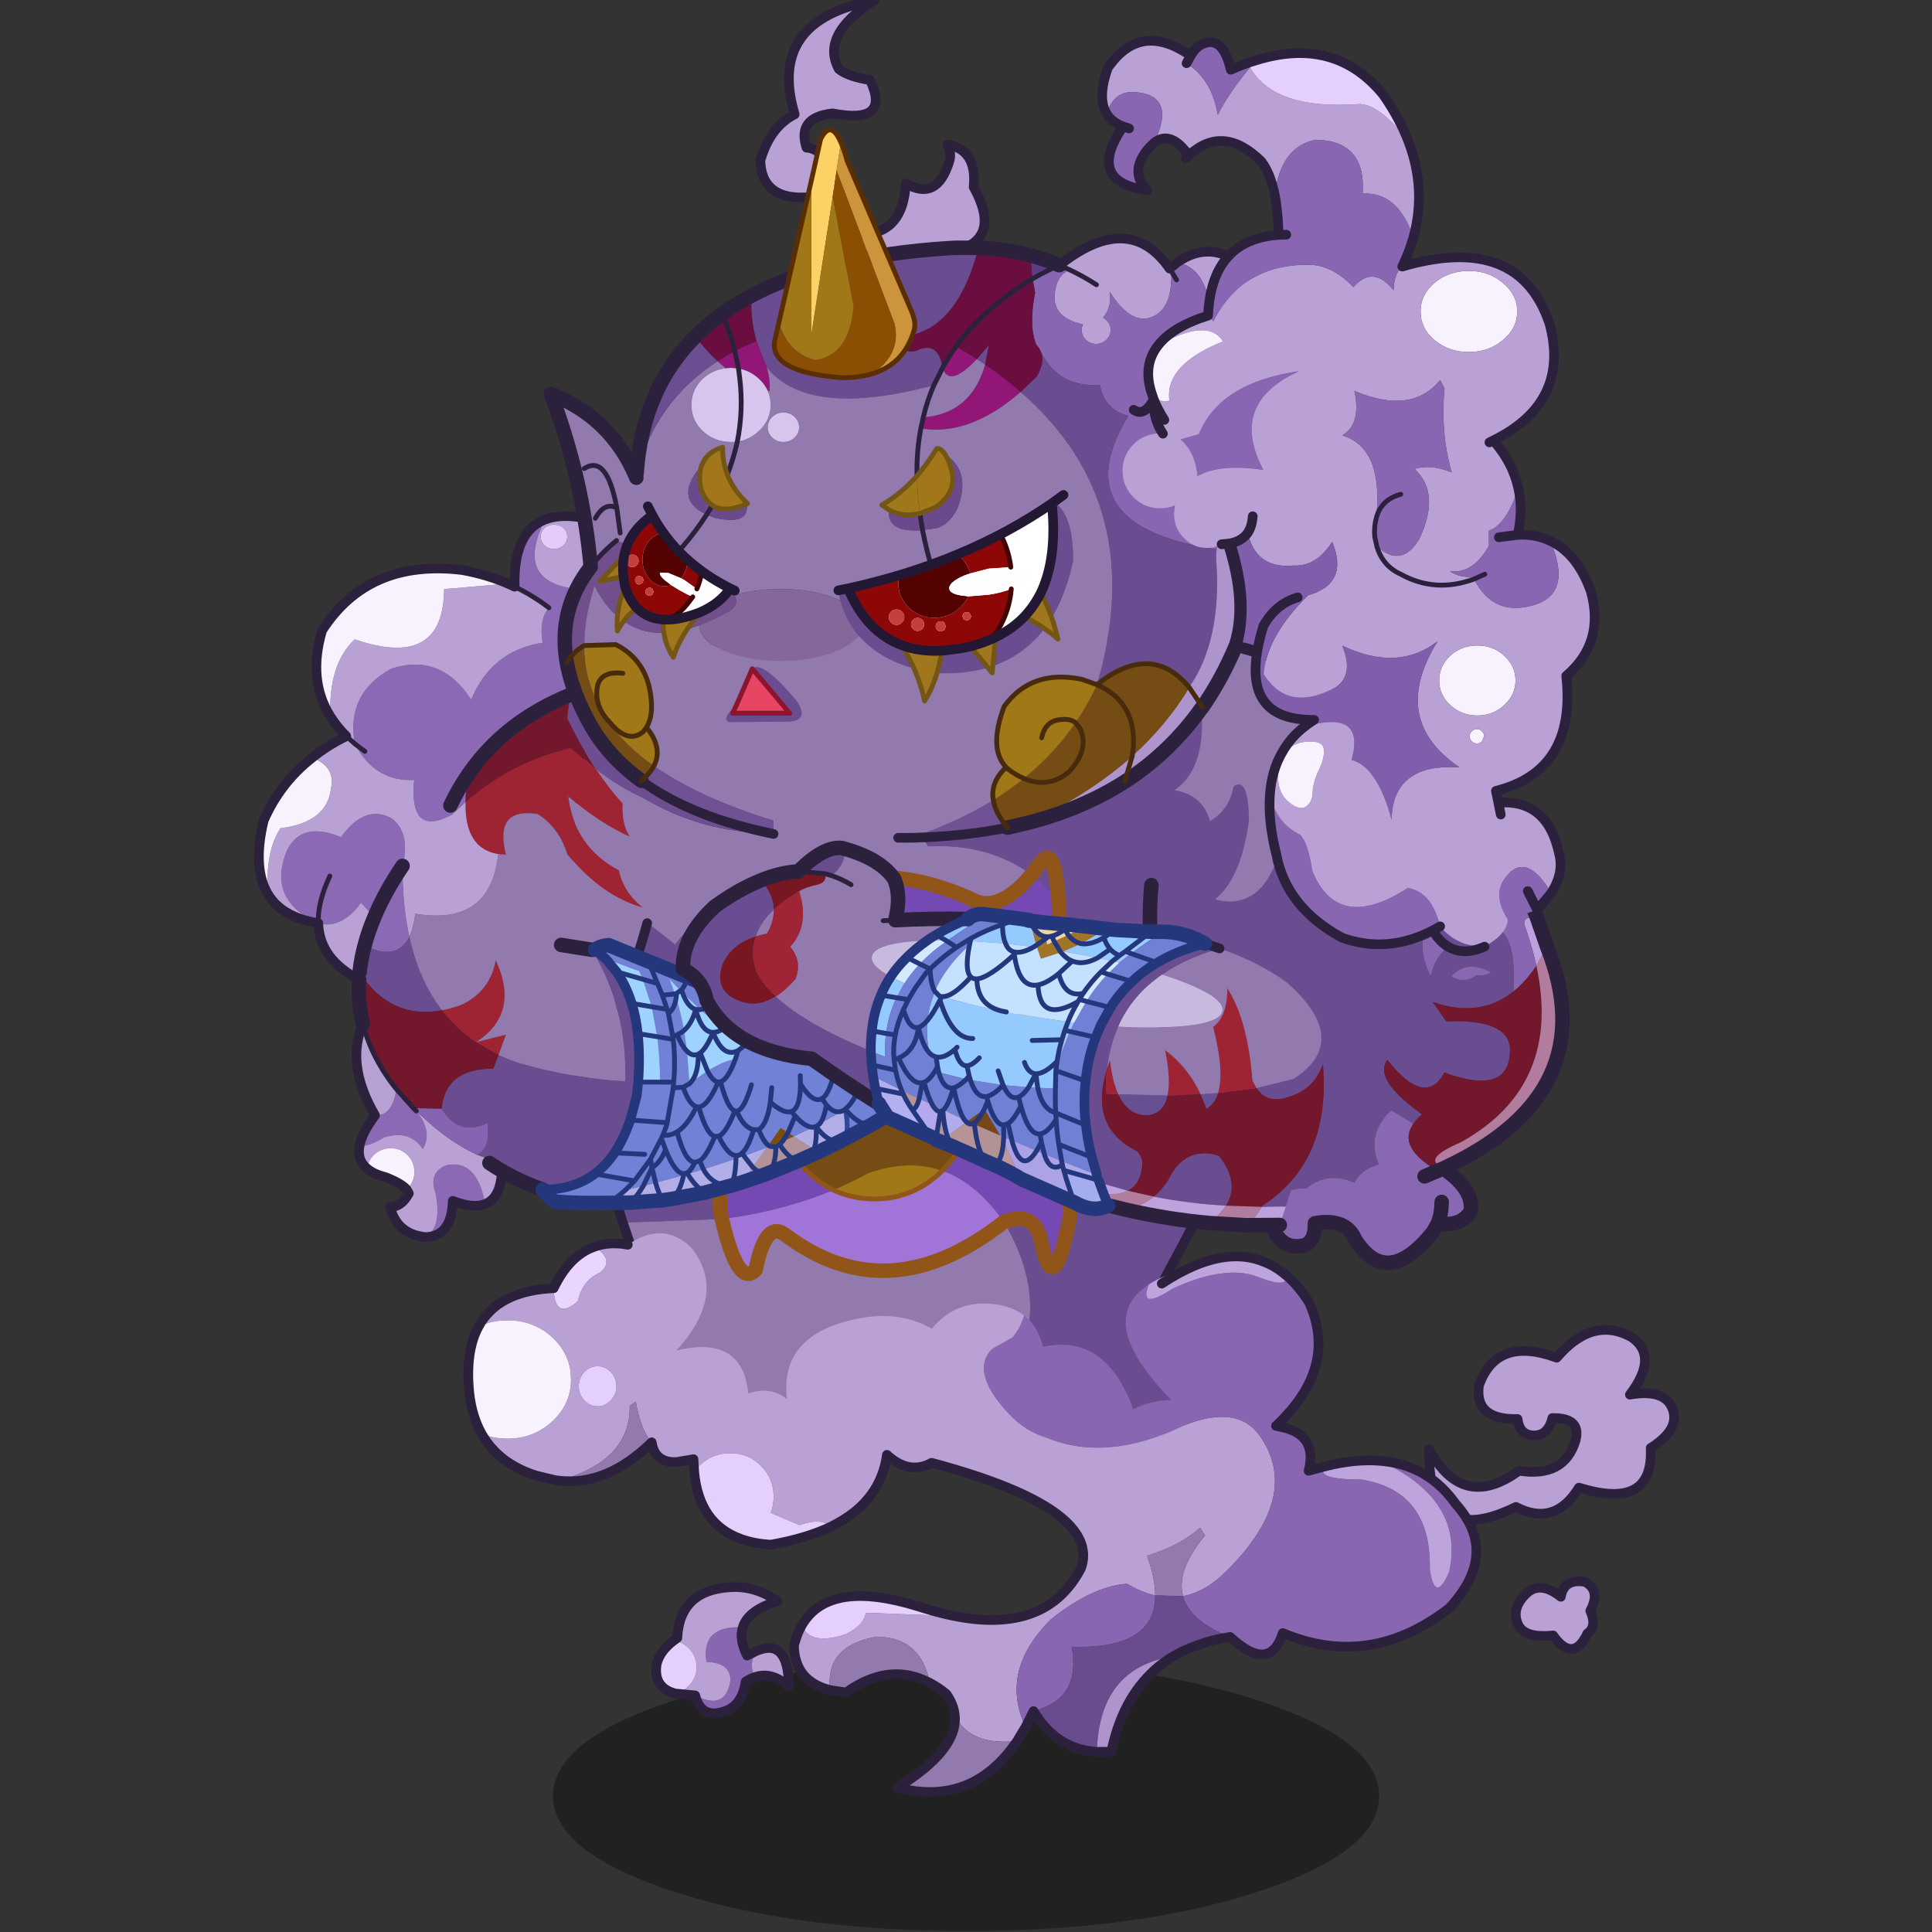 <svg xmlns:ffdec="https://www.free-decompiler.com/flash" xmlns:xlink="http://www.w3.org/1999/xlink" ffdec:objectType="frame" height="90" width="90" xmlns="http://www.w3.org/2000/svg"><rect width="100%" height="100%" fill="#333333" stroke="none"/><use ffdec:characterId="20" height="233.4" transform="matrix(.392 0 0 .392 10.726 -1.532)" width="179.15" xlink:href="#a"/><use ffdec:characterId="21" height="53.55" transform="scale(1.802 1.681)" width="49.95" xlink:href="#b"/><defs><g id="a" transform="translate(3.25 3.65)"><use ffdec:characterId="1" height="55.9" transform="translate(35.1 197.65) scale(.574)" width="171.05" xlink:href="#c"/><use ffdec:characterId="2" height="68.05" transform="translate(138.626 157.726) scale(.574)" width="52.75" xlink:href="#d"/><use ffdec:characterId="3" height="28.15" transform="translate(46.776 188.276) scale(.574)" width="29.5" xlink:href="#e"/><use ffdec:characterId="4" height="58.8" transform="translate(59.176 -.274) scale(.574)" width="48.4" xlink:href="#f"/><use ffdec:characterId="5" height="181.7" transform="translate(36.226 74.776) scale(.574)" width="153.25" xlink:href="#g"/><use ffdec:characterId="6" height="116.7" transform="translate(24.476 146.8) scale(.574)" width="210.7" xlink:href="#h"/><use ffdec:characterId="7" height="151.25" transform="translate(-.424 61.026) scale(.574)" width="82.4" xlink:href="#i"/><use ffdec:characterId="8" height="131.1" transform="translate(105.182 75.939) scale(.574)" width="88.4" xlink:href="#j"/><use ffdec:characterId="9" height="148.05" transform="translate(33.989 15.413) scale(.574)" width="164.05" xlink:href="#k"/><use ffdec:characterId="10" height="30.55" transform="translate(43.418 60.082) scale(.574)" width="89.1" xlink:href="#l"/><clipPath id="m" transform="translate(39.8 57.9) scale(.574)"><path d="M6.55 14.55q1-4.9 5.85-8.3 5.2 9.65 16.1 15.15-2.1 3.15-6.25 4.95l-.8.3q-3.9 1.4-6.85 1.2-3.3-.25-5.4-2.4-1.6-1.7-2.5-4.55l-.3-2q-.25-2.3.15-4.35M95.1 3.8q1.15 11.25-2.25 18.45-1.4 2.8-3.45 5-2.45 2.55-5.95 4.25-2.35 1.15-5.2 1.9l-2.15.45-3.75.45q-4.65.25-8.35-1.15-7.3-2.75-11.1-11.75 24.3-5.3 42.2-17.6" fill="#fff" fill-rule="evenodd"/></clipPath><g clip-path="url(#m)"><use ffdec:characterId="11" height="40.3" transform="translate(39.513 57.613) scale(.574)" width="90.75" xlink:href="#n"/></g><use ffdec:characterId="12" height="44.15" transform="translate(40.374 58.503) scale(.574)" width="97.5" xlink:href="#o"/><use ffdec:characterId="13" height="15" transform="translate(52.251 53.115) scale(.574)" width="53.4" xlink:href="#p"/><use ffdec:characterId="14" height="56.45" transform="translate(26.689 111.689) scale(.574)" width="91.25" xlink:href="#q"/><use ffdec:characterId="15" height="81.2" transform="translate(49.689 100.139) scale(.574)" width="134.2" xlink:href="#r"/><use ffdec:characterId="16" height="190.5" transform="translate(99.776 4.526) scale(.574)" width="104" xlink:href="#s"/></g><g id="d"><path d="M21.7 21.85q-2.95-.05-3.35-3.4-8.95.2-8-6.95Q14 1.2 26.45 5.75q7.4-8.7 15.5-4.25 5.7 3.95-.35 11.9 7.3-1.25 8.85 3 1.55 4.2-4.55 8.05.65 13-14.85 8.2-5 8.15-13.05 4-18.25 8.95-18-12 7 13 18.65 4.5 9.35 1.5 11.7-6.25 1.25-4.75-4.8-4.65-.9 3.65-3.85 3.6m5.6 33.4q.65-3.8 5-3.1 3.35 1.8 1.1 6 1.45 3.25-.6 4.7-2.95 6.2-7.1.4-6.15.65-7.35-2.5-1.25-3.15 1.7-6.05 2.9-2.9 7.25.55" fill="#b9a1d5" fill-rule="evenodd" transform="translate(1 1)"/><path d="M22.7 22.85q2.95.05 3.85-3.6 6.05-.1 4.8 4.65-2.35 7.75-11.7 6.25Q8 38.65 1 25.65q-.25 20.95 18 12 8.05 4.15 13.05-4 15.5 4.8 14.85-8.2 6.1-3.85 4.55-8.05-1.55-4.25-8.85-3 6.05-7.95.35-11.9-8.1-4.45-15.5 4.25Q15 2.2 11.35 12.5q-.95 7.15 8 6.95.4 3.35 3.35 3.4m5.6 33.4q.65-3.8 5-3.1 3.35 1.8 1.1 6 1.45 3.25-.6 4.7-2.95 6.2-7.1.4-6.15.65-7.35-2.5-1.25-3.15 1.7-6.05 2.9-2.9 7.25.55z" fill="none" stroke="#2c213d" stroke-linecap="round" stroke-linejoin="round" stroke-width="2"/></g><g id="e"><path d="M17.95 8.35q-.8 2.5.9 5.85l1.8-.9q-1.55 2.9-.15 5.35-1 .3-1.95.95-.65 4.45-3.75 5.9-5.35 2.2-6.7-3.05 6.35 3.3 7.3-3.1.05-3.65-4.95-3.85-1.2-7.55 7.5-7.15" fill="#8866b2" fill-rule="evenodd" transform="translate(1 1)"/><path d="M20.65 13.3q6.75-3 6.85 7.35-3.5-3.2-7-2-1.4-2.45.15-5.35M8.1 22.45l-4.15-.4q1.6-.3 2.8-1.55 1.65-1.6 1.65-3.9t-1.65-3.95q-1.3-1.3-3.1-1.55l.75-.55Q4.9.65 15.35.05q5.15-.35 9.8 2.9-6.1 1.85-7.2 5.4-8.7-.4-7.5 7.15 5 .2 4.95 3.85-.95 6.4-7.3 3.1" fill="#b9a1d5" fill-rule="evenodd" transform="translate(1 1)"/><path d="M3.95 22.05Q-.55 20.85.1 16.1q.6-2.8 3.55-5 1.8.25 3.1 1.55Q8.4 14.3 8.4 16.6q0 2.3-1.65 3.9-1.2 1.25-2.8 1.55" fill="#e5cffd" fill-rule="evenodd" transform="translate(1 1)"/><path d="M18.95 9.35q-.8 2.5.9 5.85l1.8-.9q6.75-3 6.85 7.35-3.5-3.2-7-2-1 .3-1.95.95-.65 4.45-3.75 5.9-5.35 2.2-6.7-3.05l-4.15-.4q-4.5-1.2-3.85-5.95.6-2.8 3.55-5l.75-.55q.5-9.9 10.95-10.5 5.15-.35 9.8 2.9-6.1 1.85-7.2 5.4z" fill="none" stroke="#2c213d" stroke-linecap="round" stroke-linejoin="round" stroke-width="2"/></g><g id="f"><path d="M22.7 16.5q4.4 9.25-7.75 6.9-7.45.8-5.4 7.1 3.4.25 5.15 4.95.15 2.55 4 3.5Q.5 44.55 0 33.35V33l.1-.2q2.05-6.7 7-9.2Q1.3 4.1 23.55 0q-11.2 7.15-7.3 14.25 1.95 1.55 6.45 2.25m16 13.35q6.2 1.1 5.45 8.8 5.95 10.75-3.8 13.25-4.7 9-9.8 1.5-11.2 3.55-11.1-4.95 10.1.65 10.65-10.55 6.45 3.8 9-4.55.55-1.65-.4-3.5M30.35 53.1l.2.3-.2-.3" fill="#b9a1d5" fill-rule="evenodd" transform="translate(1 1)"/><path d="M23.7 17.5q4.4 9.25-7.75 6.9-7.45.8-5.4 7.1 3.4.25 5.15 4.95.15 2.55 4 3.5-18.2 5.6-18.7-5.6V34l.1-.2q2.05-6.7 7-9.2Q2.3 5.1 24.55 1q-11.2 7.15-7.3 14.25 1.95 1.55 6.45 2.25m16 13.35q6.2 1.1 5.45 8.8 5.95 10.75-3.8 13.25-4.7 9-9.8 1.5-11.2 3.55-11.1-4.95 10.1.65 10.65-10.55 6.45 3.8 9-4.55.55-1.65-.4-3.5M31.55 54.4l-.2-.3" fill="none" stroke="#2c213d" stroke-linecap="round" stroke-linejoin="round" stroke-width="2"/></g><g id="g"><path d="m96.1 50.25 2.15-2.8q2.25-2.55 3.1 4.35l.35 3.55-.35-3.55q-.85-6.9-3.1-4.35l-2.15 2.8q-9-6.5-21.4-5.85Q63.75 27 59.8.25q42.65-1.2 85.8 3.85 7.1 22.85 5.3 47.7-1.7 22.7-10.8 47.05l-4.15 10.3q-5.1 11.8-11.9 24l-2.25 4.6q-1.8 3.7 3.4 9.9 5.15 6.15 4.75 11.55-.4 5.35-3.55 8.5l-9.65 8.5q-6.45 5.3-15.95 2.55T83.1 169q-8.25-7.05-10.15-6.6 19.35-5.45 22.15-16.5 2.75-11.1-4.7-23.75 6.6-2.55 7.85 4.6 2.45 11.9 5.85-5.85l-2.3-49.1q.25-10.4-.1-16.45l-3.6-3.55-2-1.55M51 53.65l-1.4.65q-19.15 22.1-17.95 65.8l.35 1.45-20.5.75Q-.5 84.9.1 51.6l.65.2Q10.8 55.2 22.3 64.75 34.1 49.4 51 53.65" fill="#6a4d90" fill-rule="evenodd" transform="translate(1 1)"/><path d="M90.4 122.15q7.45 12.65 4.7 23.75-2.8 11.05-22.15 16.5-4.35.9-10.55 4-8.9 4.45-13.45 4.45-11.25 0-18.55-4.05-6.9-3.8-10.45-9.1-3.6-5.3-3.9-13.2-.3-7.9-3.1-17.95l-1.45-4.25 20.5-.75q3.4 14.45 7 10.5 2.1-10.55 6.3-7.1 21.25 15.9 45.1-2.8M59.8.25Q63.75 27 74.7 44.4q12.4-.65 21.4 5.85l-1.35 1.55q-5.4 5.6-9.95 4.05-5.9-2.8-11.45-4.05-9-2.05-17 0-2.75.7-5.35 1.85-16.9-4.25-28.7 11.1Q10.8 55.2.75 51.8l-.65-.2-.1-.05q.2-14.15 2.75-27.5Q20.5 41.9 42.45 41.6L5.25 12.9q1.2-4.45 2.65-8.8Q33.75 1 59.8.25" fill="#927aae" fill-rule="evenodd" transform="translate(1 1)"/><path d="m96.1 50.25 2 1.55 3.6 3.55q.35 6.05.1 16.45l2.3 49.1q-3.4 17.75-5.85 5.85-1.25-7.15-7.85-4.6-5.65-8.1-12.75-10.6l1.15-1.25q6.3-7.1 6.3-17.1 0-10-6.3-17.1Q72.55 69 63.6 69t-15.25 7.1q-6.3 7.1-6.3 17.1 0 10 6.3 17.1 3.05 3.45 6.75 5.25-10.65 4.4-23.1 6l-.35-1.45q-1.2-43.7 17.95-65.8l1.4-.65q2.6-1.15 5.35-1.85 8-2.05 17 0 5.55 1.25 11.45 4.05 4.55 1.55 9.95-4.05l1.35-1.55" fill="#7449b4" fill-rule="evenodd" transform="translate(1 1)"/><path d="M2.75 24.05Q3.8 18.4 5.25 12.9l37.2 28.7q-21.95.3-39.7-17.55" fill="#6d4e91" fill-rule="evenodd" transform="translate(1 1)"/><path d="M55.1 115.55q-3.7-1.8-6.75-5.25-6.3-7.1-6.3-17.1 0-10 6.3-17.1Q54.65 69 63.6 69t15.2 7.1q6.3 7.1 6.3 17.1 0 10-6.3 17.1l-1.15 1.25q-7-2.45-15.35.5-3.5 1.9-7.2 3.5" fill="#754c14" fill-rule="evenodd" transform="translate(1 1)"/><path d="M77.65 111.55q-5.95 5.85-14.05 5.85-4.6 0-8.5-1.85 3.7-1.6 7.2-3.5 8.35-2.95 15.35-.5" fill="#a07818" fill-rule="evenodd" transform="translate(1 1)"/><path d="M32 121.55q12.45-1.6 23.1-6 3.9 1.85 8.5 1.85 8.1 0 14.05-5.85 7.1 2.5 12.75 10.6-23.85 18.7-45.1 2.8-4.2-3.45-6.3 7.1-3.6 3.95-7-10.5" fill="#a175d7" fill-rule="evenodd" transform="translate(1 1)"/><path d="M73.95 163.4q1.9-.45 10.15 6.6 8.2 7 17.7 9.75t15.95-2.55l9.65-8.5q3.15-3.15 3.55-8.5.4-5.4-4.75-11.55-5.2-6.2-3.4-9.9l2.25-4.6q6.8-12.2 11.9-24l4.15-10.3q9.1-24.35 10.8-47.05 1.8-24.85-5.3-47.7Q103.45.05 60.8 1.25 34.75 2 8.9 5.1q-1.45 4.35-2.65 8.8-1.45 5.5-2.5 11.15Q1.2 38.4 1 52.55l.1.05q-.6 33.3 11.4 70.7l1.45 4.25q2.8 10.05 3.1 17.95.3 7.9 3.9 13.2 3.55 5.3 10.45 9.1 7.3 4.05 18.55 4.05 4.55 0 13.45-4.45 6.2-3.1 10.55-4" fill="none" stroke="#2c213d" stroke-linecap="round" stroke-linejoin="round" stroke-width="2"/><path d="m102.7 56.35-.35-3.55q-.85-6.9-3.1-4.35l-2.15 2.8-1.35 1.55q-5.4 5.6-9.95 4.05-5.9-2.8-11.45-4.05-9-2.05-17 0-2.75.7-5.35 1.85l-1.4.65q-19.15 22.1-17.95 65.8l.35 1.45q3.4 14.45 7 10.5 2.1-10.55 6.3-7.1 21.25 15.9 45.1-2.8 6.6-2.55 7.85 4.6 2.45 11.9 5.85-5.85l-2.3-49.1q.25-10.4-.1-16.45" fill="none" stroke="#91551a" stroke-linecap="round" stroke-linejoin="round" stroke-width="3"/><path d="M55.1 115.55q-3.7-1.8-6.75-5.25-6.3-7.1-6.3-17.1 0-10 6.3-17.1Q54.65 69 63.6 69t15.2 7.1q6.3 7.1 6.3 17.1 0 10-6.3 17.1l-1.15 1.25q-5.95 5.85-14.05 5.85-4.6 0-8.5-1.85z" fill="none" stroke="#91551a" stroke-linecap="round" stroke-linejoin="round" transform="translate(1 1)"/><path d="m42.2 87 .3.95h2.15v.9l-1.55.2v2.05h-1l-.5-1.6-2.4.2 1.6-1.15V87h1.4" fill="#fbe5b3" fill-rule="evenodd" transform="translate(1 1)"/><path d="m48.7 85.25-4.8 9.15q-3.85-1.95-7.7-3.95L38.4 87l-2.95 1 1.45-2.8 1.75.75 2.55-3.35 7.5 2.65M42.2 87h-1.4v1.55l-1.6 1.15 2.4-.2.5 1.6h1v-2.05l1.55-.2v-.9H42.5l-.3-.95" fill="#a36c1c" fill-rule="evenodd" transform="translate(1 1)"/><path d="m48.7 85.25 3.5 1.2-7.1 12.45-11.95-5.85q1.65-3.95 3.75-7.85l1.95-3.45 2.35.85-2.55 3.35-1.75-.75-1.45 2.8 2.95-1-2.2 3.45q3.85 2 7.7 3.95l4.8-9.15" fill="#754c14" fill-rule="evenodd" transform="translate(1 1)"/><path d="m94.65 77.1-3.3 4.45 5.25 2.55-3.1 2.45q-1-1.1-2.9-2.3l-1.5 5.6-1.55-3.5 1.85-2.65q-2.3-1.2-4.25-1.45V78.5l4.95 1.75 1.8-5.15q1.6-.3 2.75 2" fill="#ffecbd" fill-rule="evenodd" transform="translate(1 1)"/><path d="M94.65 77.1q-1.15-2.3-2.75-2l-1.8 5.15-4.95-1.75v3.75q1.95.25 4.25 1.45l-1.85 2.65 1.55 3.5 1.5-5.6q1.9 1.2 2.9 2.3l3.1-2.45-5.25-2.55 3.3-4.45m4.65 8.25L87.1 93.7l-5.4-16.1q6.45-3.3 12.85-6.65l4.75 14.4" fill="#a07816" fill-rule="evenodd" transform="translate(1 1)"/></g><g id="h"><path d="m33 2.4.4-.25Q40.45-2.5 46.15 3q7.6 9.6-3.1 21.3 10.45-2.55 13.65 4 .95 2 1.25 4.9 4.55-1.6 8 1.15-.4-3.35.3-6.05 2.35-8.85 16.45-10.95 7.45-.9 13.25 2.45 4.9-6.05 12.9-5.1 3.75.45 6.2 2.35-.7 2.5-2.4 4.55l-4.2 2.35q-4.75 4.75 3.5 13.5 3.4 3.6 7.8 4.9 12.5 5.15 28.5-2.6 10.95-4.3 15.55 2.15l.45.65q8 12.3-7.4 27.5-4.25 4.25-8.9 5.1-1.45-5.3 4.55-12.55l-1-1.6q-4.35 3.8-11 5.8 1.7 4.7 1.7 8.2l-.45-.1q-2.65-.7-5.4-2.3-7.05.45-15.75 7.35-4.45 4.4-6.1 9-2.35 6.45.85 13.3l-1.55 2.55-.2.35q-9.75 1.05-12.9-5.3-.2-2.25-1.75-4.45-1.7-1.4-3.45-2.3-.85-4.45-3.3-6.8-2.8-2.7-7.7-2.75-2.6.45-4.5 1.35-5.95 2.7-5.1 9.7-7.4-1.85-7.5-9.3l.6-1.85q.45-1.25 1.05-2.3 1.7 4.35 9 1.9 3.75-1.75 4.25-4.45l18.45.7q18.9 3.7 26.05-9.85.5-1.35.5-2.65.05-7.3-14.2-13.5-6.9-3-17.2-5.75-4.65 2.55-9.25-1.65-1 7.25-6.75 11.85-2.1 1.65-4.8 3-2.15-1.9-6.55-.3L62.6 57.9q.6-1.55.6-3.35 0-3.75-2.65-6.4-2.6-2.6-6.35-2.6-3.75 0-6.4 2.6l-1.05 1.3-.15-2.65-3.55.6q-4.45.15-5.1-4.1-2.25-2.5-3.3-8.4l-1.25.85q.2 11.3-14.6 15.5l-1.05-.15-3.7-.9q-7.8-2.45-11.3-8.65 2.45 1 5.35 1 3.25 0 5.95-1.3 1.8-.85 3.35-2.3 3.85-3.6 3.85-8.65l-.15-2q-.65-3.85-3.7-6.7-3.85-3.55-9.3-3.55-3.3 0-6 1.3.95-1.8 2.4-3.2 4.4-4.35 13.15-4.75.2 6.85 5 2.7 1-4.4 4.55-5.9 3.2-2.5-1.05-5.4Q29.2 1.7 33 2.4m-3.5 26.35-.5-.45q-1-.75-2.25-.75t-2.25.75l-.5.45Q22.85 30 22.85 31.7q0 1.7 1.15 2.9 1.15 1.25 2.75 1.25t2.75-1.25q1.15-1.2 1.15-2.9t-1.15-2.95" fill="#b9a1d5" fill-rule="evenodd" transform="translate(1)"/><path d="M115.05 17.05q2.9 2.2 3.9 6.5 13-2.9 18.7 12.95 3.35-1.85 7.9-1.95-16.2-16.45-4.65-23.95-2.2 5.55 4.8.95 6-2.8 10.7-3.25 3.5-.4 6.3.5l.7.25.4.15q6.1 2.3 5.45-.4l-.05-.15.2.15q2.5 2.15 4.65 5.55 6.1 13.45-6.85 25.55l1.8.4q6.8 1.8 4.95 8.9l3.55-.95Q174.8 51 184.8 51q6.95 1.1 10.5 5.35 3.95 4.7 3.75 13.35 1.1 7.1 4 .45 2.1-9.5-4.3-16.25-3.6-3.8-9.95-6.75 6.95.55 11.85 4.75 2.05 1.75 3.75 4.15 9.2 10.25-1.35 21.6-16.4 12.7-34.45 5.15-2.65 8.4-10.9.8-8.4-3.3-9.75-8.45 4.65-.85 8.9-5.1 15.4-15.2 7.4-27.5l-.45-.65q-4.6-6.45-15.55-2.15-16 7.75-28.5 2.6-4.4-1.3-7.8-4.9-8.25-8.75-3.5-13.5l4.2-2.35q1.7-2.05 2.4-4.55m1.95 81.9-1.65 3.3q-3.2-6.85-.85-13.3 1.65-4.6 6.1-9 8.7-6.9 15.75-7.35 2.75 1.6 5.4 2.3l.45.1v.25q-.2 10.9-17.3 10.4.45 2.5.3 4.55-.55 6.8-8.2 8.75" fill="#8866b2" fill-rule="evenodd" transform="translate(1)"/><path d="M17.65 11.4q3.3-6.85 8.5-8.6 4.25 2.9 1.05 5.4-3.55 1.5-4.55 5.9-4.8 4.15-5-2.7" fill="#ead5ff" fill-rule="evenodd" transform="translate(1)"/><path d="M2.75 41.55Q.75 38 .2 33.2q-.9-8.65 1.9-13.85 2.7-1.3 6-1.3 5.45 0 9.3 3.55 3.05 2.85 3.7 6.7l.15 2q0 5.05-3.85 8.65-1.55 1.45-3.35 2.3-2.7 1.3-5.95 1.3-2.9 0-5.35-1" fill="#f8f2ff" fill-rule="evenodd" transform="translate(1)"/><path d="m69.05 81.15.15-.25q5.7-9.3 24-3.6 4 1.3 7.55 2l-18.45-.7q-.5 2.7-4.25 4.45-7.3 2.45-9-1.9m6.05-20.4Q70 63.2 62.6 64.5q-3.5-.2-6.2-1.2-8.65-3.1-9.65-13.85l1.05-1.3q2.65-2.6 6.4-2.6 3.75 0 6.35 2.6 2.65 2.65 2.65 6.4 0 1.8-.6 3.35l5.95 2.55q4.4-1.6 6.55.3m-45.6-32q1.15 1.25 1.15 2.95 0 1.7-1.15 2.9-1.15 1.25-2.75 1.25T24 34.6q-1.15-1.2-1.15-2.9T24 28.75l.5-.45q1-.75 2.25-.75t2.25.75l.5.45" fill="#e5cffd" fill-rule="evenodd" transform="translate(1)"/><path d="M37.95 43.3q-9.25 9.05-19.15 7.95 14.8-4.2 14.6-15.5l1.25-.85q1.05 5.9 3.3 8.4" fill="#927aac" fill-rule="evenodd" transform="translate(1)"/><path d="M113.6 105.15q-9.25 13.65-24.8 9.65 12.6-7.8 11.9-14.95 3.15 6.35 12.9 5.3M95.5 93.1q-8.35-4.4-17.3 2l-3.3-.5q-.85-7 5.1-9.7 1.9-.9 4.5-1.35 4.9.05 7.7 2.75 2.45 2.35 3.3 6.8M142.2 75q0-3.5-1.7-8.2 6.65-2 11-5.8l1 1.6q-6 7.25-4.55 12.55L142.2 75" fill="#927aae" fill-rule="evenodd" transform="translate(1)"/><path d="M140.9 10.6q1.55-1 3.6-1.85l-.95 1.7Q150.5 5.85 156.4 5q4.55-.65 8.45 1 2.3.9 4.35 2.65l.05.15q.65 2.7-5.45.4l-.4-.15-.7-.25q-2.8-.9-6.3-.5-4.7.45-10.7 3.25-7 4.6-4.8-.95m36.6 37.65q6.2-1.55 11.3-1.1 6.35 2.95 9.95 6.75 6.4 6.75 4.3 16.25-2.9 6.65-4-.45.2-8.65-3.75-13.35-3.55-4.25-10.5-5.35-10 0-7.3-2.75" fill="#bda4dd" fill-rule="evenodd" transform="translate(1)"/><path d="M157.7 83.6q-3.65.55-6.75 1.7-2.7.95-5 2.3-5.75.9-9.45 3.9-6.1 5-6.4 15.9-8.45-.6-13.1-8.45 7.65-1.95 8.2-8.75.15-2.05-.3-4.55 17.1.5 17.3-10.4V75l5.75.15q1.35 5.15 9.75 8.45" fill="#694c8e" fill-rule="evenodd" transform="translate(1)"/><path d="M145.95 87.6q-3.05 1.8-5.45 4.4-5.4 5.75-7.4 15.35l-3 .05q.3-10.9 6.4-15.9 3.7-3 9.45-3.9" fill="#af93cd" fill-rule="evenodd" transform="translate(1)"/><path d="M144.55 10.45Q151.5 5.85 157.4 5q4.55-.65 8.45 1 2.3.9 4.35 2.65l.2.15q2.5 2.15 4.65 5.55 6.1 13.45-6.85 25.55l1.8.4q6.8 1.8 4.95 8.9l3.55-.95q6.2-1.55 11.3-1.1 6.95.55 11.85 4.75 2.05 1.75 3.75 4.15 9.2 10.25-1.35 21.6-16.4 12.7-34.45 5.15-2.65 8.4-10.9.8-3.65.55-6.75 1.7-2.7.95-5 2.3-3.05 1.8-5.45 4.4-5.4 5.75-7.4 15.35l-3 .05q-8.45-.6-13.1-8.45l-1.65 3.3-1.55 2.55m-.2.35q-9.25 13.65-24.8 9.65 12.6-7.8 11.9-14.95-.2-2.25-1.75-4.45-1.7-1.4-3.45-2.3-8.35-4.4-17.3 2l-3.3-.5q-7.4-1.85-7.5-9.3l.6-1.85q.45-1.25 1.05-2.3m.15-.25q5.7-9.3 24-3.6 4 1.3 7.55 2 18.9 3.7 26.05-9.85.5-1.35.5-2.65.05-7.3-14.2-13.5-6.9-3-17.2-5.75-4.65 2.55-9.25-1.65-1 7.25-6.75 11.85-2.1 1.65-4.8 3Q71 63.2 63.6 64.5q-3.5-.2-6.2-1.2-8.65-3.1-9.65-13.85l-.15-2.65-3.55.6q-4.45.15-5.1-4.1-9.25 9.05-19.15 7.95l-1.05-.15-3.7-.9q-7.8-2.45-11.3-8.65-2-3.55-2.55-8.35-.9-8.65 1.9-13.85.95-1.8 2.4-3.2 4.4-4.35 13.15-4.75 3.3-6.85 8.5-8.6Q30.2 1.7 34 2.4" fill="none" stroke="#2c213d" stroke-linecap="round" stroke-linejoin="round" stroke-width="2"/></g><g id="i"><path d="M66.3 115.65q-6.75 10.05-15.95 18.45h-.05l-5.15-1.9q2.85-1.25 2.2-6.6-5.95 2.9-9.5-2.9.7-8.3 10.7-8.35l1.05-2.8q7.1 3.3 16.7 4.1m-35.15-28.6q1.95 9 6.75 15.25-10.65 1.95-17.05-7.85.3-2.8 1.05-5.6 6.65 3.4 9.25-1.8" fill="#6a4d90" fill-rule="evenodd" transform="translate(1 1)"/><path d="M77.95 14.6q1.4 7.95 1.1 18.2Q71 34.25 64.4 37q-13.55 5.55-21 16.4-.6 3.2-.6 5.8l-2.85 2.6q-8.9 4.8-7.8-7.2Q24 55 19.9 47.15l2.05 1.55-2.05-1.55-.05-.05q-1.8-10.4 7.5-15.5 10.3-3.4 16.6 6.4 4.25-10.2 14.8-11.8-.8-4.75 1.3-7.25-3.35-2.55-7.1-4.35-.3-11.4 6.3-13.9-8.9 17.65 18.7 13.9m-31.1 127.8q-2.45 1-6.7-.65-.25 7.35-5.6 7.5 3.45-2.15 2-9.25-1.45-4.05 2.2-5.6 6.4-1.4 8.1 8m-25.9-12.55q.65-2.5 3.1-5.8 3.55.2 4.45-5.4l3.5 3.9.6.6q3.45 4.3 1.35 7.85-2.75-4.05-8-2.4-4.3 2.55-5 1.25M12.3 84.3v-.05h-.05q-10.6-4.85-6.45-15 3-6.2 11.2-2.8 5-6.9 10.45-3.9 4 3 2.3 9.85-.05 8.05 1.4 14.65-2.6 5.2-9.25 1.8.75-2.85 2-5.8L21.15 80q-3.95 5.5-8.85 4.3m31.1-30.9q-2.1 3-3.75 6.5 1.65-3.5 3.75-6.5M12.3 84.25q-.15-4.35 2.4-9.75-2.55 5.4-2.4 9.75M29.75 72.4q-3.7 5.45-5.85 10.65 2.15-5.2 5.85-10.65" fill="#8b69b5" fill-rule="evenodd" transform="translate(1 1)"/><path d="M21.55 105.1q-1.1-4.45-.8-9.15l.1-1.5q6.4 9.8 17.05 7.85 3 3.85 7.05 6.6l4.65 2.65-1.05 2.8q-10 .05-10.7 8.35l-5.85-.15-3.5-3.9q-5.2-6.5-6.95-13.55M43.4 53.4q7.45-10.85 21-16.4l-.55 4.8q2.75 5.85 6.1 10.75L64.55 48Q52.4 50.8 42.8 59.2q0-2.6.6-5.8" fill="#73172c" fill-rule="evenodd" transform="translate(1 1)"/><path d="M42.8 59.2q9.6-8.4 21.75-11.2l5.4 4.55q2.5 3.75 5.4 6.95-.25 4.25 1.5 6.9-6.4-2.85-12.8-8.4 1.25 10.35 10.5 15.3 1 4.6 5 7.75-8.4-2.25-15.65-11-1.8-5.7-6.2-8.4-9.05-1.4-6.55 8.4l-1.6-.1q-7-1.15-6.75-10.75m2.15 49.7q-4.05-2.75-7.05-6.6 1.9-.35 3.95-1.1 6-2.75 7.2-9.25 5.1 11-4.1 16.95l6.2-1.55-1.55 4.2-4.65-2.65" fill="#9e2433" fill-rule="evenodd" transform="translate(1 1)"/><path d="m79.05 32.8.7 25.7q-4.95-2.25-9.8-5.95-3.35-4.9-6.1-10.75l.55-4.8q6.6-2.75 14.65-4.2" fill="#6d4e91" fill-rule="evenodd" transform="translate(1 1)"/><path d="m79.75 58.5.65 25.75q-4.6 17.3-14.1 31.4-9.6-.8-16.7-4.1l1.55-4.2-6.2 1.55q9.2-5.95 4.1-16.95-1.2 6.5-7.2 9.25-2.05.75-3.95 1.1-4.8-6.25-6.75-15.25.85-1.85 1.25-4.75Q48 84.9 49.55 69.95l1.6.1q-2.5-9.8 6.55-8.4 4.4 2.7 6.2 8.4 7.25 8.75 15.65 11-4-3.15-5-7.75-9.25-4.95-10.5-15.3 6.4 5.55 12.8 8.4-1.75-2.65-1.5-6.9-2.9-3.2-5.4-6.95 4.85 3.7 9.8 5.95" fill="#927aae" fill-rule="evenodd" transform="translate(1 1)"/><path d="M74.05 2.3q2.6 5.25 3.9 12.3-27.6 3.75-18.7-13.9 5.2-2 14.8 1.6m-23.7 132.2q0 6.55-3.5 7.9-1.7-9.4-8.1-8-3.65 1.55-2.2 5.6 1.45 7.1-2 9.25-5.9-.55-7.4-6.2 2.4-.05 3.9-2.85l-.45-.8.15-.2q1.45-1.4 1.45-3.45 0-2.05-1.45-3.5-1.4-1.4-3.45-1.4-2.05 0-3.5 1.4-1.2 1.2-1.35 2.85-2.35-1.9-1.5-5.25.7 1.3 5-1.25 5.25-1.65 8 2.4 2.1-3.55-1.35-7.85l2.4 2.2q4.9 4.4 10.15 6.85l5.15 1.9q-.2.2.05.4m-29.6-38.55q-8.2-4.25-8.45-11.65 4.9 1.2 8.85-4.3l2.75 3.05q-1.25 2.95-2 5.8-.75 2.8-1.05 5.6l-.1 1.5m-8.5-11.7q-7.5-1.2-10.4-6.05-.5-9.05 2.65-13.6 9.65-1.2 10.45-8.3.95-4.4-3.9-6.3 3.15-2.55 7.05-4.45-1.95-1.95-3.3-4.1-.4-10.9 5.05-15.95 18.4 6.3 18.5-10.4l13.2-1.15 1.4.65q3.75 1.8 7.1 4.35-2.1 2.5-1.3 7.25Q48.2 27.8 43.95 38q-6.3-9.8-16.6-6.4-9.3 5.1-7.5 15.5l.05.05Q24 55 32.15 54.6q-1.1 12 7.8 7.2l2.85-2.6q-.25 9.6 6.75 10.75Q48 84.9 32.4 82.3q-.4 2.9-1.25 4.75-1.45-6.6-1.4-14.65 1.7-6.85-2.3-9.85-5.45-3-10.45 3.9-8.2-3.4-11.2 2.8-4.15 10.15 6.45 15M61.1 1.75q-1.15 0-1.95.7-.8.75-.8 1.8t.8 1.8q.8.75 1.95.75t1.95-.75q.8-.75.8-1.8t-.8-1.8q-.8-.7-1.95-.7m-43 43.8 1.75 1.55-1.75-1.55" fill="#b9a1d5" fill-rule="evenodd" transform="translate(1 1)"/><path d="M30.6 139.4q-1.1-1.3-4.5-2.6-2.35-.6-3.65-1.7.15-1.65 1.35-2.85 1.45-1.4 3.5-1.4t3.45 1.4q1.45 1.45 1.45 3.5t-1.45 3.45l-.15.2M1.85 78.2Q-1.35 72.8 1 63q3.4-7.8 10.05-13 4.85 1.9 3.9 6.3-.8 7.1-10.45 8.3-3.15 4.55-2.65 13.6M14.8 41.45q-4.75-7.55-1.7-17.8 9.55-14.85 29-12.5 5 .9 9.45 2.8l-13.2 1.15q-.1 16.7-18.5 10.4-5.45 5.05-5.05 15.95" fill="#f8f2ff" fill-rule="evenodd" transform="translate(1 1)"/><path d="M61.1 1.75q1.15 0 1.95.7.8.75.8 1.8t-.8 1.8q-.8.75-1.95.75t-1.95-.75q-.8-.75-.8-1.8t.8-1.8q.8-.7 1.95-.7" fill="#e3ccfa" fill-rule="evenodd" transform="translate(1 1)"/><path d="M37.85 122.7q3.55 5.8 9.5 2.9.65 5.35-2.2 6.6-5.25-2.45-10.15-6.85l-2.4-2.2-.6-.6 5.85.15" fill="#8664b1" fill-rule="evenodd" transform="translate(1 1)"/><path d="M24.05 124.05q-6.15-10.6-2.5-18.95 1.75 7.05 6.95 13.55-.9 5.6-4.45 5.4" fill="#b7a1d2" fill-rule="evenodd" transform="translate(1 1)"/><path d="M81.4 85.25q-4.6 17.3-14.1 31.4-6.75 10.05-15.95 18.45v.4q0 6.55-3.5 7.9-2.45 1-6.7-.65-.25 7.35-5.6 7.5-5.9-.55-7.4-6.2 2.4-.05 3.9-2.85l-.45-.8q-1.1-1.3-4.5-2.6-2.35-.6-3.65-1.7-2.35-1.9-1.5-5.25.65-2.5 3.1-5.8-6.15-10.6-2.5-18.95m-.8-9.15q-8.2-4.25-8.45-11.65v-.05h-.05q-7.5-1.2-10.4-6.05Q-.35 73.8 2 64q3.4-7.8 10.05-13 3.15-2.55 7.05-4.45-1.95-1.95-3.3-4.1-4.75-7.55-1.7-17.8 9.55-14.85 29-12.5 5 .9 9.45 2.8l1.4.65q-.3-11.4 6.3-13.9 5.2-2 14.8 1.6M51.3 135.1h.05m-.05 0q-.2.2.05.4m-29.6-38.55.1-1.5" fill="none" stroke="#2c213d" stroke-linecap="round" stroke-linejoin="round" stroke-width="2"/><path d="M60.05 18.95q-3.35-2.55-7.1-4.35M32.6 123.15l-.6-.6-3.5-3.9q-5.2-6.5-6.95-13.55m.4-56.4-2.05-1.55-.05-.05-1.75-1.55M14.7 74.5q-2.55 5.4-2.4 9.75" fill="none" stroke="#2c213d" stroke-linecap="round" stroke-linejoin="round" transform="translate(1 1)"/><path d="M22.55 106.1q-1.1-4.45-.8-9.15m18.9-36.05q1.65-3.5 3.75-6.5 7.45-10.85 21-16.4 6.6-2.75 14.65-4.2M22.9 89.85q-.75 2.8-1.05 5.6m1.05-5.6q.75-2.85 2-5.8 2.15-5.2 5.85-10.65" fill="none" stroke="#2c213d" stroke-linecap="round" stroke-linejoin="round" stroke-width="3"/></g><g id="j"><path d="M9.85 5.85q3.8 18.85-4.55 24.4 5.85.9 7.4 6.4 4.05-2.45 4.85-7.2 3.15-2.15 3.2 7.2-1.65 11.85-7 16.2 11.3 2.95 14.4-14.6 9.7-12.85 26.4-11.7L58.8 53.5q-4.1 8.7-.4 15.2 1.15-6.05 9.2-9.8 8.9-3 7.9 13-6.9 5.6-16.7 2.2l2.8 4q13.05-.5 13.2 5.8 0 9.8-13.6 4.8-3.9 7.35-11.8-2.6-3 4 7.2 11.25-1.15.95-1.8 1.95l-4.6-2.8q-5.25 4.95-2.6 11.2-3.7 1.1-5 3.8-5.5-2.45-10 1.2-7.1-.35-7.05 7.8-28.1-36.95-25-70.6-2.85-31.05 9.3-44.05m61 62.1q-5-2.7-8.2.8 2.55 1.7 5.3-.2 2.05.15 2.9-.6" fill="#6a4d90" fill-rule="evenodd" transform="translate(1.25 1.5)"/><path d="M25.55 120.5q-.05-8.15 7.05-7.8 4.5-3.65 10-1.2 1.3-2.7 5-3.8-2.65-6.25 2.6-11.2l4.6 2.8q-3.45 4.85 5 9.75l1.2-.5q6.35 4.35 5.65 8.85-1.9 3.25-6.8 2.55l-.95 1.7q-9.6 12.05-16.2 1.55-1.85-4.4-8.3-3.3.1 4.2-2.75 4.7-4.3.65-6.1-4.1M67.6 58.9q-8.05 3.75-9.2 9.8-3.7-6.5.4-15.2l8.8 5.4m3.25 9.05q-.85.75-2.9.6-2.75 1.9-5.3.2 3.2-3.5 8.2-.8M57.1 110.2l2.7-1.15-2.7 1.15m3.55 5.3q-.05 2.6-.8 4.45.75-1.85.8-4.45" fill="#8868b3" fill-rule="evenodd" transform="translate(1.25 1.5)"/><path d="M54.8 99.3q.65-1 1.8-1.95-10.2-7.25-7.2-11.25 7.9 9.95 11.8 2.6 13.6 5 13.6-4.8-.15-6.3-13.2-5.8l-2.8-4q9.8 3.4 16.7-2.2 2.55-2.05 4.75-5.35 5.4 24.9-15.65 36.6-8.55 3.65-3.3 5.25l-.3.15-1.2.5q-8.45-4.9-5-9.75" fill="#73172c" fill-rule="evenodd" transform="translate(1.25 1.5)"/><path d="M82.45 62.6Q94.5 92.9 61.3 108.4q-5.25-1.6 3.3-5.25 21.05-11.7 15.65-36.6l2.2-3.95" fill="#b27c9e" fill-rule="evenodd" transform="translate(1.25 1.5)"/><path d="m80.4 56.7 2.05 5.9-2.2 3.95q-.85-3.8-2.25-7.85-1.1-2.5 2.4-2" fill="#bea2dd" fill-rule="evenodd" transform="translate(1.25 1.5)"/><path d="M54.55 26.55q4.45.3 9.4 1.6Q74.1 40.2 80.4 56.7q-3.5-.5-2.4 2 1.4 4.05 2.25 7.85-2.2 3.3-4.75 5.35 1-16-7.9-13l-8.8-5.4-4.25-26.95" fill="#8866b2" fill-rule="evenodd" transform="translate(1.25 1.5)"/><path d="M54.55 26.55q-16.7-1.15-26.4 11.7-3.1 17.55-14.4 14.6 5.35-4.35 7-16.2-.05-9.35-3.2-7.2-.8 4.75-4.85 7.2-1.55-5.5-7.4-6.4 8.35-5.55 4.55-24.4 3.4-3.65 7.9-5.85 28.8 7.45 46.2 28.15-4.95-1.3-9.4-1.6" fill="#927aae" fill-rule="evenodd" transform="translate(1.25 1.5)"/><path d="M65.2 29.65Q47.8 8.95 19 1.5q-4.5 2.2-7.9 5.85M1.8 51.4q-3.1 33.65 25 70.6 1.8 4.75 6.1 4.1 2.85-.5 2.75-4.7 6.45-1.1 8.3 3.3 6.6 10.5 16.2-1.55l.95-1.7q.75-1.85.8-4.45m19.75-58.8 2.05 5.9q12.05 30.3-21.15 45.8l-.3.15q6.35 4.35 5.65 8.85-1.9 3.25-6.8 2.55M81.65 58.2q-6.3-16.5-16.45-28.55m-4.15 80.9-2.7 1.15m2.7-1.15 1.2-.5" fill="none" stroke="#2c213d" stroke-linecap="round" stroke-linejoin="round" stroke-width="3"/></g><g id="k"><path d="m143.7 28.85-7.7 5.5q-1.55-6-6.3-6.95 6.3-4.35 12.5-.1l1.5 1.55m-15.6-.15.35.55q.3 7.8-4.05 9.5-4.35 1.65-8.7-5.25.5 3.1-1.35 5.35l.65.5q.9.85.9 2.05 0 1.2-.9 2.05-.85.85-2.1.85t-2.15-.85q-.85-.85-.85-2.05 0-.6.25-1.15-7.45-1.55-5.45-8.25.65-2.15 2.7-3.05l-2.1-.95q14.4-11.4 22.8.7m-15.15 3.35q-2.7-1.75-5.55-3.1 2.85 1.35 5.55 3.1" fill="#b9a1d5" fill-rule="evenodd" transform="translate(1.5 .5)"/><path d="M129.7 27.4q4.75.95 6.3 6.95l7.7-5.5q6 5.8 13.9 6.8 13.2 50-17.75 47.6-1.65 1.25-2 3.6Q105.7 82 119.55 59.2q-4.95-1.3-5.9-6.45-8.4.7-12.15-6.7-.3-.85-1-1.55-1.6-3.95-.25-10.8l-.5-2.9q2.2-1.3 5.5-2.8h.05l2.1.95q-2.05.9-2.7 3.05-2 6.7 5.45 8.25-.25.55-.25 1.15 0 1.2.85 2.05.9.85 2.15.85t2.1-.85q.9-.85.9-2.05 0-1.2-.9-2.05l-.65-.5q1.85-2.25 1.35-5.35 4.35 6.9 8.7 5.25 4.35-1.7 4.05-9.5l-.35-.55 1.6-1.3m-.15 3.65-1.1-1.8 1.1 1.8" fill="#8866b2" fill-rule="evenodd" transform="translate(1.5 .5)"/><path d="M41.55 34.3q15.55-8.25 41.2-9.85l1.05-.05h4.75q-4.25 16.35-14.5 18.2-2.55 3.75 1.55 3.15 4.5-2.2 5.45 3.2l.05.3-1.8 3.6q-26.05 6.95-34.6-3.7l-.85-2.1-1.25-3.3q-1.35-4.45-1.05-9.45m59.95 11.75q3.75 7.4 12.15 6.7.95 5.15 5.9 6.45-13.85 22.8 18.3 27.65-.2 1.05-.1 2.3 1.2 16.35-5.6 26.25-7.85-9.5-19.1-.55 10.95-37.4-15.8-60.6l3.3-3.15.15-.25q1.55-2.75.8-4.8m-13.3 1.4 2.5-2.95-.8 4.1-1.7-1.15m-9.15 43.9q14.15-4.6 25.65-13.95 3.55 3.2 3.4 11.9-5.3 24.3-28.45 23.15-10.75-1.65-15.95-7.8-2.55-3.05-3.75-7.2l-.55-2.15q10.4-.95 19.65-3.95l.15.5-.15-.5" fill="#6a4d90" fill-rule="evenodd" transform="translate(1.5 .5)"/><path d="M29.95 42.75q2.5-2.55 5.55-4.7 2.8-2.05 6.05-3.75-.3 5 1.05 9.45-2.4.95-4.5 2.05-.95-3.85-2.6-7.75 1.65 3.9 2.6 7.75-1.9 1-3.6 2.1-2.45-2.25-4.55-5.15m58.6-18.35q5.75.2 11.05 1.65-.3 1.5.15 4.75l.5 2.9q-1.35 6.85.25 10.8.7.7 1 1.55.75 2.05-.8 4.8l-.15.25-3.3 3.15q-3.4-2.95-7.35-5.65l.8-4.1-2.5 2.95-4.3-2.6q-1.5 2-2.7 4.2l-.1.15-.05-.25q-.95-5.4-5.45-3.2-4.1.6-1.55-3.15 10.25-1.85 14.5-18.2m11.2 6.4Q89.7 36.85 83.9 44.85q5.8-8 15.85-14.05" fill="#6a0e3f" fill-rule="evenodd" transform="translate(1.5 .5)"/><path d="M99.6 26.05q2.9.8 5.65 1.95-3.3 1.5-5.5 2.8-.45-3.25-.15-4.75" fill="#5d3e84" fill-rule="evenodd" transform="translate(1.5 .5)"/><path d="m81.1 49.2.1-.15q1.2-2.2 2.7-4.2l4.3 2.6q-5.75 6.05-7.1 1.8v-.05m8.8-.6q3.95 2.7 7.35 5.65-10.5 9.2-20.65 7.55l.5-2.3q9.9-.75 12.8-10.9m-47.3-4.85 1.25 3.3.85 2.1q.8 2.55.55 4.95l-.35-.1q-.65-1.4-1.85-2.5-1.85-1.7-4.2-2.1l-.75-3.6.75 3.6-1.55-.15-1.1.1-1.7-1.45q1.7-1.1 3.6-2.1 2.1-1.1 4.5-2.05" fill="#921676" fill-rule="evenodd" transform="translate(1.5 .5)"/><path d="M74.65 146.55H71.9l-25.8-.8v-2.8q-15.45-4.7-24.75-11.3 1.9-3.75-1.55-7.95 1.5-2.45.85-6.8-1-7.2-7.2-10.35l-6.5.2q-.05-5.8 2.1-12.25 7 13.5 21.7 8.05.05 3.05 4.9 5.2 4.95 2.2 11.9 2.2t11.85-2.2q3.15-1.35 4.3-3.1 5.2 6.15 15.95 7.8 23.15 1.15 28.45-23.15.15-8.7-3.4-11.9-11.5 9.35-25.65 13.95-1.3-4.4-2.1-8.5.8 4.1 2.1 8.5-9.25 3-19.65 3.95l.55 2.15-.55-.25q-4.9-2.15-11.85-2.15-5.4 0-9.6 1.3Q35.1 92 13.6 85q-3.15 2.6-5.35 5.45Q6.6 72.05 0 54.65 12.55 59.6 17.7 72l.05-.9Q21.8 56.05 34.5 47.9l1.7 1.45q-2.7.3-4.75 2.15-2.35 2.25-2.35 5.45 0 3.15 2.35 5.4 2.45 2.25 5.85 2.25l1.3-.05q2.5-.4 4.45-2.2 2.45-2.25 2.45-5.4 0-1.6-.6-2.95l.35.1q.25-2.4-.55-4.95 8.55 10.65 34.6 3.7l1.8-3.6q1.35 4.25 7.1-1.8l1.7 1.15Q87 58.75 77.1 59.5q.8-3.45 2.2-6.65-1.4 3.2-2.2 6.65l-.5 2.3q-.9 4.65-.8 9.75l.6 7.8-.6-7.8q-.1-5.1.8-9.75 10.15 1.65 20.65-7.55 26.75 23.2 15.8 60.6l-3.05-1.1q-10.5-2.2-16.15 5.6-3.3 8.7.4 12.6-3.3 3.1-2.65 6.8-7.5 4.6-16.95 7.8m2.3-63.7 2.85-.4q2.8-.75 4.45-4.3Q87 70.6 81.65 67.2q.7 1.1 1.3 3.25 1.2 4.5-3.4 7.7l-3.15 1.2q-3.6.85-6.4-.7-.55 4.8 6.95 4.2m-43.5-5.15Q31.8 76.6 31 74.05q-.45-2.65.15-4.5-5.9 6.8 1.1 10.1-2.25 3.5-5.2 6.9 2.95-3.4 5.2-6.9l1.7.65q7.2 1.65 6.6-2.9-4.6 1.95-7.1.3l3.1-6.35q1.3-3.4 2.05-6.8-.75 3.4-2.05 6.8l-3.1 6.35m-19.1 5.75-.7-5.2Q11.6 67.1 6.9 70.1q4.7-3 6.75 8.15l.7 5.2M17.7 72l-.05.5.05-.5m-4.05 6.25q-2.5-1.3-4.45 2.15 1.95-3.45 4.45-2.15m34.5-19.75q-1.35 0-2.3.9-.95.9-.95 2.15t.95 2.15q.95.9 2.3.9 1.35 0 2.3-.9.95-.9.95-2.15t-.95-2.15q-.95-.9-2.3-.9" fill="#927aae" fill-rule="evenodd" transform="translate(1.5 .5)"/><path d="m76.4 79.35 3.15-1.2q4.6-3.2 3.4-7.7-.6-2.15-1.3-3.25 5.35 3.4 2.6 10.95-1.65 3.55-4.45 4.3l-2.85.4-.55-3.5.55 3.5q-7.5.6-6.95-4.2 2.8 1.55 6.4.7m-44.15.3q-7-3.3-1.1-10.1-.6 1.85-.15 4.5.8 2.55 2.45 3.65 2.5 1.65 7.1-.3.6 4.55-6.6 2.9l-1.7-.65 1.2-1.95-1.2 1.95" fill="#6a4a8d" fill-rule="evenodd" transform="translate(1.5 .5)"/><path d="M139.85 83.25q5.05 13.9 2.05 23.35-2.95 7.05-7 12.9h-.05q-6.55 9.3-16.05 15.45-8.7 5.55-19.8 8.45 12.6-5.95 21.35-13.75 7.15-6.45 11.75-14.1l.05-.15q6.8-9.9 5.6-26.25-.1-1.25.1-2.3.35-2.35 2-3.6m-4.95 36.25-2.75-4.1 2.75 4.1m-16.1 15.45 1.55-5.3-1.55 5.3" fill="#ad94cd" fill-rule="evenodd" transform="translate(1.5 .5)"/><path d="M38.85 49.4q2.35.4 4.2 2.1 1.2 1.1 1.85 2.5.6 1.35.6 2.95 0 3.15-2.45 5.4-1.95 1.8-4.45 2.2l-1.3.05q-3.4 0-5.85-2.25-2.35-2.25-2.35-5.4 0-3.2 2.35-5.45 2.05-1.85 4.75-2.15l1.1-.1 1.55.15.25 1.95q.8 6.7-.5 13.2 1.3-6.5.5-13.2l-.25-1.95m9.3 9.1q1.35 0 2.3.9.95.9.95 2.15t-.95 2.15q-.95.9-2.3.9-1.35 0-2.3-.9-.95-.9-.95-2.15t.95-2.15q.95-.9 2.3-.9" fill="#d7c5ed" fill-rule="evenodd" transform="translate(1.5 .5)"/><path d="M17.75 71.1q1.2-17.4 12.2-28.35 2.1 2.9 4.55 5.15-12.7 8.15-16.75 23.2" fill="#6b4e91" fill-rule="evenodd" transform="translate(1.5 .5)"/><path d="M3.3 110.3q-1.95-11 4.95-19.85 2.2-2.85 5.35-5.45 21.5 7 24.35 11.35 1.4 2.1-1.6 3.6-2.95 1.6-5.6 2.6-14.7 5.45-21.7-8.05-2.15 6.45-2.1 12.25-2.1 1.05-3.65 3.55" fill="#714f8c" fill-rule="evenodd" transform="translate(1.5 .5)"/><path d="M63.7 104.65q-1.15 1.75-4.3 3.1-4.9 2.2-11.85 2.2-6.95 0-11.9-2.2-4.85-2.15-4.9-5.2 2.65-1 5.6-2.6 3-1.5 1.6-3.6 4.2-1.3 9.6-1.3 6.95 0 11.85 2.15l.55.25q1.2 4.15 3.75 7.2" fill="#85679b" fill-rule="evenodd" transform="translate(1.5 .5)"/><path d="M94.55 144.45q-9.2 1.85-19.9 2.1 9.45-3.2 16.95-7.8.4 2.65 2.95 5.7m-48.45 1.3q-17.1-3.5-27.35-11 1.75-1.5 2.6-3.1 9.3 6.6 24.75 11.3v2.8" fill="#705194" fill-rule="evenodd" transform="translate(1.5 .5)"/><path d="m99 143.4-.25.05-4.2 1q-2.55-3.05-2.95-5.7 3.35-2.1 6.3-4.5 6.3-5.1 10.7-11.55 2.55-3.7 4.45-7.85 8.1 3.55 7.55 12.9l-.25 1.9q-8.75 7.8-21.35 13.75m-80.25-8.65q-7.45-5.4-11.3-12.95-3.15-6-4.15-11.5 1.55-2.5 3.65-3.55 0 6.7 3 12.45.5 1.5 1.7 2.85l.45.7q3.45 4.8 9.25 8.9-.85 1.6-2.6 3.1m113.4-19.35-.05.15q-4.6 7.65-11.75 14.1l.25-1.9q.55-9.35-7.55-12.9 11.25-8.95 19.1.55M97.9 134.25q5.1 2.2 9.35-1.35 4.35-4.65 2.3-9l-.95-1.2.95 1.2q2.05 4.35-2.3 9-4.25 3.55-9.35 1.35" fill="#754c14" fill-rule="evenodd" transform="translate(1.5 .5)"/><path d="m6.95 106.75 6.5-.2q6.2 3.15 7.2 10.35.65 4.35-.85 6.8 3.45 4.2 1.55 7.95-5.8-4.1-9.25-8.9l-.45-.7q-1.2-1.35-1.7-2.85-3-5.75-3-12.45M19.8 123.7l-.7.9q-3.15 2.6-6.9-1.95l-.55-.6.55.6q3.75 4.55 6.9 1.95l.7-.9m-4.9-11.2q-4.25-.55-5.2 2.4-.5 2.3.25 4.3-.75-2-.25-4.3.95-2.95 5.2-2.4m86.7 13.35q.75-3.45 3.75-3.75 2.1-.3 3.25.6-1.15-.9-3.25-.6-3 .3-3.75 3.75m11.45-11q-1.9 4.15-4.45 7.85-4.4 6.45-10.7 11.55-2.95 2.4-6.3 4.5-.65-3.7 2.65-6.8-3.7-3.9-.4-12.6 5.65-7.8 16.15-5.6l3.05 1.1m-15.15 19.4q-1.65-.7-3.35-2l-.3-.3.3.3q1.7 1.3 3.35 2" fill="#a07818" fill-rule="evenodd" transform="translate(1.5 .5)"/><path d="m145.2 29.35-1.5-1.55q-6.2-4.25-12.5.1l-1.6 1.3q-8.4-12.1-22.8-.7m38.4.85q6 5.8 13.9 6.8 13.2 50-17.75 47.6m-45.3 61.2q-9.2 1.85-19.9 2.1H73.4m-25.8-.8q-17.1-3.5-27.35-11" fill="none" stroke="#2c213d" stroke-linecap="round" stroke-linejoin="round" stroke-width="2"/><path d="m128.1 28.7.35.55 1.1 1.8M17.7 72l.05-.9M35.5 38.05l-.25-.6m70-9.45h.05l2.1.95q2.85 1.35 5.55 3.1M81.1 49.2l.1-.15q1.2-2.2 2.7-4.2 5.8-8 15.85-14.05 2.2-1.3 5.5-2.8M81.1 49.2v.05l-1.8 3.6q-1.4 3.2-2.2 6.65l-.5 2.3q-.9 4.65-.8 9.75l.6 7.8.55 3.5q.8 4.1 2.1 8.5l.15.5M38.1 45.8l.75 3.6.25 1.95q.8 6.7-.5 13.2-.75 3.4-2.05 6.8l-3.1 6.35-1.2 1.95q-2.25 3.5-5.2 6.9m8.45-48.5q1.65 3.9 2.6 7.75M17.65 72.5l.05-.5M6.9 70.1q4.7-3 6.75 8.15l.7 5.2M13.6 85q-3.15 2.6-5.35 5.45M9.2 80.4q1.95-3.45 4.45-2.15" fill="none" stroke="#2c213d" stroke-linecap="round" stroke-linejoin="round" transform="translate(1.5 .5)"/><path d="M141.35 83.75q5.05 13.9 2.05 23.35-2.95 7.05-7 12.9h-.05q-6.55 9.3-16.05 15.45-8.7 5.55-19.8 8.45m-.25.05-4.2 1m-75.8-9.7q-7.45-5.4-11.3-12.95-3.15-6-4.15-11.5-1.95-11 4.95-19.85-1.65-18.4-8.25-35.8Q14.05 60.1 19.2 72.5m.05-.9q1.2-17.4 12.2-28.35 2.5-2.55 5.55-4.7 2.8-2.05 6.05-3.75 15.55-8.25 41.2-9.85l1.05-.05h4.75q5.75.2 11.05 1.65 2.9.8 5.65 1.95" fill="none" stroke="#2c213d" stroke-linecap="round" stroke-linejoin="round" stroke-width="3"/><path d="m6.95 106.75 6.5-.2q6.2 3.15 7.2 10.35.65 4.35-.85 6.8 3.45 4.2 1.55 7.95-.85 1.6-2.6 3.1m113.4-19.35 2.75 4.1M3.3 110.3q1.55-2.5 3.65-3.55m3 12.45q-.75-2-.25-4.3.95-2.95 5.2-2.4m-3.25 9.55.55.6q3.75 4.55 6.9 1.95l.7-.9m-8.15-1.65q-1.2-1.35-1.7-2.85m110.4 10.45-1.55 5.3m-10.2-12.25q-1.15-.9-3.25-.6-3 .3-3.75 3.75m11.45-11-3.05-1.1q-10.5-2.2-16.15 5.6-3.3 8.7.4 12.6l.3.3q1.7 1.3 3.35 2 5.1 2.2 9.35-1.35 4.35-4.65 2.3-9l-.95-1.2m-17 16.05q.4 2.65 2.95 5.7m-2.95-5.7q-.65-3.7 2.65-6.8m18.8-17.1q8.1 3.55 7.55 12.9l-.25 1.9m-7.3-14.8q11.25-8.95 19.1.55" fill="none" stroke="#482b0d" stroke-linecap="round" stroke-linejoin="round" transform="translate(1.5 .5)"/><path d="m41.7 111.55 7.75 9.2h-11.8l.85-1.85 3.2-7.35" fill="#e64564" fill-rule="evenodd" transform="translate(1.5 .5)"/><path d="M41.7 111.55q1.95-1.95 9.2 6.65 2.65 3.95-1.45 4.3l-12.5.1q-1.85-.5 1.55-3.7l-.85 1.85h11.8l-7.75-9.2" fill="#6b4c8f" fill-rule="evenodd" transform="translate(1.5 .5)"/><path d="m41.7 111.55 7.75 9.2h-11.8l.85-1.85 3.2-7.35z" fill="none" stroke="#8d142d" stroke-linecap="round" stroke-linejoin="round" transform="translate(1.5 .5)"/><path d="m59.15 8.4-.8 5.45-4.45 28.7V10.6l1.95-8.7q2.1-4.15 4.2.7l-.9 5.8" fill="#fcd266" fill-rule="evenodd" transform="translate(1.5 .5)"/><path d="M66.65 50.45q5.95-4.15 4.5-10.35l-12-31.7.9-5.8q.65 1.45 1.3 3.85l13.2 30.8q1.1 2.5.7 4.05-2 7.1-8.6 9.15" fill="#cc953b" fill-rule="evenodd" transform="translate(1.5 .5)"/><path d="m58.35 13.85.8-5.45 12 31.7q1.45 6.2-4.5 10.35-2.75.85-6.25.85-14.95-1.05-14.1-7.5l.9-3.9q2.1 6.45 7.6 7.7 7-1 7.85-11.1l-4.3-22.65" fill="#8a4f03" fill-rule="evenodd" transform="translate(1.5 .5)"/><path d="m58.35 13.85 4.3 22.65q-.85 10.1-7.85 11.1-5.5-1.25-7.6-7.7l6.7-29.3v31.95l4.45-28.7" fill="#a07818" fill-rule="evenodd" transform="translate(1.5 .5)"/><path d="m47.2 39.9-.9 3.9q-.85 6.45 14.1 7.5 3.5 0 6.25-.85 6.6-2.05 8.6-9.15.4-1.55-.7-4.05l-13.2-30.8q-.65-2.4-1.3-3.85-2.1-4.85-4.2-.7l-1.95 8.7-6.7 29.3z" fill="none" stroke="#5b2e02" stroke-linecap="round" stroke-linejoin="round" transform="translate(1.5 .5)"/></g><g id="n"><path d="m20.75 23.15-1.3 1.7Q16.1 28.8 11.4 28.8q-4.7 0-8.05-3.95Q0 20.95 0 15.4q0-5.55 3.35-9.5Q6.7 2 11.4 2q4.7 0 8.05 3.9 3.35 3.95 3.35 9.5 0 3.35-1.2 6.1l-2.55-1.8-.7-.4q1.3-1.6 1.3-3.85 0-2.3-1.35-3.9T15 9.95q-1.95 0-3.3 1.6-1.35 1.6-1.35 3.9t1.35 3.9q1.35 1.6 3.3 1.6l1.35-.2 1.55.95q1.55.9 2.85 1.45m-8.95-1.9q-.35 0-.6.25t-.25.6q0 .35.25.6l.6.25.6-.25.25-.6-.25-.6q-.25-.25-.6-.25M9.7 18.8q-.35 0-.65.25-.25.3-.25.65l.25.6q.3.3.65.3l.6-.3.3-.6-.3-.65-.6-.25m-.55-4.05q-.35-.35-.9-.35t-.95.35q-.35.4-.35.95 0 .55.35.9.4.4.95.4.55 0 .9-.4.4-.35.4-.9t-.4-.95M86.6 17l-4.55.3-3.85 1q-.5-1.9-2-3.35-2.2-2.1-5.35-2.05-3.1 0-5.35 2.2-2.2 2.15-2.2 5.15 0 3 2.2 5.15 2.25 2.1 5.35 2.1 3.15-.05 5.35-2.25 1.05-1 1.6-2.2l4.25-.35q2.6-.4 4.65-1.2-.6 6.95-5.55 12.05-5.6 5.75-13.5 5.75t-13.5-5.75q-5.6-5.75-5.6-13.9t5.6-13.9Q59.75 0 67.65 0t13.5 5.75Q85.8 10.55 86.6 17M64.55 27.35q0-.65-.5-1.15-.45-.45-1.1-.45-.65 0-1.15.45-.45.5-.45 1.15 0 .65.45 1.1.5.5 1.15.5.65 0 1.1-.5.5-.45.5-1.1m3.7.55q-.4-.4-.95-.4-.55 0-.95.4-.4.4-.4.95 0 .55.4.95.4.4.95.4.55 0 .95-.4.4-.4.4-.95 0-.55-.4-.95m2.8 1.35q0 .45.3.75t.75.3l.75-.3.3-.75-.3-.75q-.3-.3-.75-.3t-.75.3q-.3.3-.3.75m5.8-1.45.65.3.6-.3.3-.6-.3-.65q-.25-.25-.6-.25t-.65.25q-.25.3-.25.65l.25.6" fill="#8d0706" fill-rule="evenodd" transform="translate(.5 .5)"/><path d="m16.35 20.75-1.35.2q-1.95 0-3.3-1.6-1.35-1.6-1.35-3.9t1.35-3.9q1.35-1.6 3.3-1.6 1.95 0 3.3 1.6 1.35 1.6 1.35 3.9 0 2.25-1.3 3.85l-2.65-1.1-1.7-.05q-.25.45.9 1.5l1.45 1.1m61.45 2.3q-.55 1.2-1.6 2.2-2.2 2.2-5.35 2.25-3.1 0-5.35-2.1-2.2-2.15-2.2-5.15 0-3 2.2-5.15 2.25-2.2 5.35-2.2 3.15-.05 5.35 2.05 1.5 1.45 2 3.35-1.05.3-1.95.75-2.4 1.2-2.4 2.3 0 1.1 2.4 1.5l1.55.2" fill="#530201" fill-rule="evenodd" transform="translate(.5 .5)"/><path d="m21.6 21.5.4.35q1.15 1 .9 1.4l-1.7.05-.45-.15q-1.3-.55-2.85-1.45l-1.55-.95-1.45-1.1q-1.15-1.05-.9-1.5l1.7.05 2.65 1.1.7.4 2.55 1.8" fill="#fff" fill-rule="evenodd" transform="translate(.5 .5)"/><path d="M9.15 14.75q.4.4.4.95 0 .55-.4.9-.35.4-.9.4t-.95-.4q-.35-.35-.35-.9t.35-.95q.4-.35.95-.35.55 0 .9.35m.55 4.05.6.25.3.65-.3.6-.6.3q-.35 0-.65-.3l-.25-.6q0-.35.25-.65.3-.25.65-.25m2.1 2.45q.35 0 .6.25l.25.6-.25.6-.6.25-.6-.25q-.25-.25-.25-.6t.25-.6q.25-.25.6-.25m65.05 6.55-.25-.6q0-.35.25-.65.3-.25.65-.25.35 0 .6.25l.3.65-.3.6-.6.3-.65-.3m-5.8 1.45q0-.45.3-.75t.75-.3q.45 0 .75.3l.3.75-.3.75-.75.3q-.45 0-.75-.3t-.3-.75m-2.8-1.35q.4.4.4.95 0 .55-.4.95-.4.4-.95.4-.55 0-.95-.4-.4-.4-.4-.95 0-.55.4-.95.4-.4.95-.4.55 0 .95.4m-3.7-.55q0 .65-.5 1.1-.45.5-1.1.5-.65 0-1.15-.5-.45-.45-.45-1.1 0-.65.45-1.15.5-.45 1.15-.45.65 0 1.1.45.5.5.5 1.15" fill="#c33f3b" fill-rule="evenodd" transform="translate(.5 .5)"/><path d="m78.2 18.3 3.85-1 4.55-.3 1.25.15q2.4.4 2.4 1.5t-2.4 2.3l-1.15.55q-2.05.8-4.65 1.2l-4.25.35-1.55-.2q-2.4-.4-2.4-1.5t2.4-2.3q.9-.45 1.95-.75" fill="#fefefe" fill-rule="evenodd" transform="translate(.5 .5)"/><path d="m20.75 23.15-1.3 1.7Q16.1 28.8 11.4 28.8q-4.7 0-8.05-3.95Q0 20.95 0 15.4q0-5.55 3.35-9.5Q6.7 2 11.4 2q4.7 0 8.05 3.9 3.35 3.95 3.35 9.5 0 3.35-1.2 6.1m65-4.5q-.8-6.45-5.45-11.25Q75.55 0 67.65 0t-13.5 5.75q-5.6 5.75-5.6 13.9t5.6 13.9q5.6 5.75 13.5 5.75t13.5-5.75q4.95-5.1 5.55-12.05" fill="none" stroke="#410303" stroke-linecap="round" stroke-linejoin="round" transform="translate(.5 .5)"/></g><g id="o"><path d="M89.4 27.25q2.05-2.2 3.45-5 2.4 4.8 3.5 9.65-2.8-2.55-6.95-4.65m-5.95 4.25-.7 7.4-4.5-5.5q2.85-.75 5.2-1.9M64 33.15q3.7 1.4 8.35 1.15-1 6.35-3.6 10.4Q67.4 38.55 64 33.15M6.4 18.9l-4.9 1.05 5.05-5.4q-.4 2.05-.15 4.35m15.85 7.45q-4.2 5-5.5 9.3-2.25-3.2-2.15-7.8 2.95.2 6.85-1.2l.8-.3m-13.05-.9q-2.45 1.8-4.05 4.75-.4-4.2 1.55-9.3.9 2.85 2.5 4.55" fill="#a0771d" fill-rule="evenodd" transform="translate(-1 -1.05)"/><path d="M92.85 22.25q2.4 4.8 3.5 9.65-2.8-2.55-6.95-4.65M78.25 33.4l4.5 5.5.7-7.4m-11.1 2.8q-1 6.35-3.6 10.4Q67.4 38.55 64 33.15M6.55 14.55l-5.05 5.4 4.9-1.05m8.2 8.95q-.1 4.6 2.15 7.8 1.3-4.3 5.5-9.3M6.7 20.9Q4.75 26 5.15 30.2q1.6-2.95 4.05-4.75" fill="none" stroke="#735615" stroke-linecap="round" stroke-linejoin="round" transform="translate(-1 -1.05)"/><path d="M94.1 2.75q-17.9 12.3-42.2 17.6 3.8 9 11.1 11.75 3.7 1.4 8.35 1.15l3.75-.45 2.15-.45q2.85-.75 5.2-1.9 3.5-1.7 5.95-4.25 2.05-2.2 3.45-5 3.4-7.2 2.25-18.45L96.5 1M49.9 20.75l2-.4m-41.45-17 .95 1.85q5.2 9.65 16.1 15.15l.95.45M11.4 5.2q-4.85 3.4-5.85 8.3-.4 2.05-.15 4.35l.3 2q.9 2.85 2.5 4.55 2.1 2.15 5.4 2.4 2.95.2 6.85-1.2l.8-.3q4.15-1.8 6.25-4.95" fill="none" stroke="#231834" stroke-linecap="round" stroke-linejoin="round" stroke-width="2"/></g><g id="p"><path d="M35.55 65.65q-.05 3 1 5.7 1.25 3.25 4.15 5.95l-.15.1q-4.6 1.95-7.1.3-1.65-1.1-2.45-3.65-.45-2.65.15-4.5l.3-.65q1.05-2.35 4.1-3.25" fill="#a27719" fill-rule="evenodd" transform="translate(-30.3 -65.15)"/><path d="M35.55 65.65q-3.05.9-4.1 3.25l-.3.65q-.6 1.85-.15 4.5.8 2.55 2.45 3.65 2.5 1.65 7.1-.3l.15-.1q-2.9-2.7-4.15-5.95-1.05-2.7-1-5.7z" fill="none" stroke="#735615" stroke-linecap="round" stroke-linejoin="round" transform="translate(-30.3 -65.15)"/><path d="M75.8 71.55q2.15-2.5 4.1-5.65.95 0 1.75 1.3.7 1.1 1.3 3.25 1.2 4.5-3.4 7.7l-3.15 1.2q-.6-4.05-.6-7.8" fill="#a27719" fill-rule="evenodd" transform="translate(-30.3 -65.15)"/><path d="M75.8 71.55q0 3.75.6 7.8-3.6.85-6.4-.7l-1.5-1.05q3.9-2.2 7.3-6.05" fill="#9f7819" fill-rule="evenodd" transform="translate(-30.3 -65.15)"/><path d="m76.4 79.35 3.15-1.2q4.6-3.2 3.4-7.7-.6-2.15-1.3-3.25-.8-1.3-1.75-1.3-1.95 3.15-4.1 5.65-3.4 3.85-7.3 6.05l1.5 1.05q2.8 1.55 6.4.7z" fill="none" stroke="#735615" stroke-linecap="round" stroke-linejoin="round" transform="translate(-30.3 -65.15)"/></g><g id="q"><path d="m68.05 42.9-1.35.6-2.8 1.25-6.05 2.45-.9.35-4.65 1.6L54.5 46l2.9-4.05.35-.45.35.2 2.65-1.1-.65.7-.8.5-1.2-.1 1.2.1.8-.5.65-.7 2.25-.95 4.2 2.7.85.55m-1.35.6.5-1.15-.5 1.15m-9.75 4.05q-1.2-.35-2.45-1.55 1.25 1.2 2.45 1.55m.9-.35q1.45-1.8 1.45-5.4 0 3.6-1.45 5.4m6.05-2.45q-2.2-.75-3.8-3.45 1.6 2.7 3.8 3.45" fill="#b19298" fill-rule="evenodd" transform="translate(1.5 1.5)"/><path d="m73.6 40.15-1.1.55-4.45 2.2-.85-.55-4.2-2.7 4-1.9.65-.15-.65.15 1.35-.7 4.85-2.75.5-.3q.8 4.45-.1 6.15m-21.3 9-2.35.7-5.45 1.45-6.55 1.25-2 .3-6.8.5-4.5.05q1.9-1.2 3.5-2.65l3.7-.85 2.55-.65 5.8-1.6.85-.25q1.25 2.2 3.45 3.9-2.2-1.7-3.45-3.9l3.25-.95 6.75-2.2 1.65-.55 4.7-1.75L54.5 46l-2.2 3.15m20.2-8.45q-2.6.1-4.85-3.1l.7-.55-.7.55q2.25 3.2 4.85 3.1m-4.85-3.1q.15 2.75-.45 4.75.6-2 .45-4.75m-16.6 6.65q-.15 4.3-1.1 5.6-3.75.05-5.65-3.4 1.9 3.45 5.65 3.4.95-1.3 1.1-5.6m1.65-.55 1.8 2.3-1.8-2.3m-23.55 9.65q1.4-1.25 2.7-3.45-1.3 2.2-2.7 3.45m8.8-.8q1.6-1.7 2.25-4.9-.65 3.2-2.25 4.9m-2 .3q-.9-1.3-1.55-3.6.65 2.3 1.55 3.6" fill="#b1aee7" fill-rule="evenodd" transform="translate(1.5 1.5)"/><path d="M21.9 1q.9-.8 2.8-.95l8.2 3.35 8 3.25Q44.35 8 47.75 9.6l.4.2 5 2.2 4.2 1.95Q66.4 18.2 74.4 22.9l3.9 2.35 3.35 2.1 6.6 4.5-9.5 5.55-5.15 2.75q.9-1.7.1-6.15v-.05.05l-.5.3-4.85 2.75-1.35.7-4 1.9-1.2-.75-1.5-1-2.55 3.6q-1.05-.85-2-3.25 1.75-1.15 2.4-5.7 2.8 2.45 4.35 1.95l.8.9-1.5 3.5 1.5-3.5-.8-.9q-1.55.5-4.35-1.95-.65 4.55-2.4 5.7.95 2.4 2 3.25l-.35.45-4.7 1.75-1.65.55-6.75 2.2-.75-1.75q1.45-1 3.1-5.05l.8-.05q2.65 5.45 4.85 3.5l.4.6-.4-.6q-2.2 1.95-4.85-3.5l-.8.05Q45 43.7 43.55 44.7l.75 1.75-3.25.95-.15-.2-.65.15-.05.3-5.8 1.6-2.55.65 1.8-3.8.75 3.15-.75-3.15-1.8 3.8-3.7.85 1.9-1.9-1.9 1.9q-1.6 1.45-3.5 2.65-5.85.15-11.1-.25-1.85-1.4-2.5-2.5 6.3.05 10.75-3.25 2.3-1.7 4.1-4.35 1.9-2.85 3.25-6.8l1.35-5 .3-2.85h4.55q-.05-5-.6-9.4l-1.15-6.2-1.85-5.7L31 5.4l-6.85-2.45L21.9 1m11 2.4L34.8 8l-3.05-.9 3.05.9-1.9-4.6m41.5 19.5-3.05 3.6q-1 4.4-2.5 5.3-1.85 1.1-4.45-3l-.05-1.75.05 1.75q2.6 4.1 4.45 3 1.5-.9 2.5-5.3l3.05-3.6m4.35 14.5q-2.85-.55-5.05-3.4 2.2 2.85 5.05 3.4m-15.45-2q2.15 2.4 3.7 2.35-1.55.05-3.7-2.35m1.1-6.6q-.05 5.05-1.9 5.7 1.85-.65 1.9-5.7m4.45 3 .9 1.3q-.45 2.85-1.4 3.95.95-1.1 1.4-3.95l-.9-1.3M38.4 10.15l-2.6.25-1-2.4 1 2.4 2.6-.25.25.8q1 3.15 1.65 6.75-.65.55-1.45.9l-.9.35.9-.35q.8-.35 1.45-.9l.6 4.3q-1.05-1.05-2.05-3.4 1 2.35 2.05 3.4l.5 6.7v.05l.25-.25 3.5-2.4q1.1 2.15 2.2 2.3l.5-.05q1.5-.5 3.05-4.65l.6-1.85L53 20.7l-4.65-3.3-4.7-4-3.7-3.55-.2-.55-.2.15-2.3-2.4 1.15 3.1m39.9 15.1q-2.3 6.95-4.6 8.7 2.3-1.75 4.6-8.7m-8.55 7.85q1.7 2.05 3.45 1.2-1.75.85-3.45-1.2M40.9 6.65q-.25 1.7-1.15 2.65.9-.95 1.15-2.65m-5.1 3.75 1 2.95-3.2-.55 3.2.55-1-2.95m1 2.95.25.8.9 4.8.1.6-3.3-.55 3.3.55-.1-.6-.9-4.8-.25-.8m.25.8q1.3-.95 1.6-3.2-.3 2.25-1.6 3.2m11.1-4.35q-2.6 3.3-4.5 3.6 1.9-.3 4.5-3.6m5 2.2q-2.7 4-4.8 5.4 2.1-1.4 4.8-5.4m-15.1 7.55q.5 4.25.1 8.85h-2.8 2.8q.4-4.6-.1-8.85m19.3-5.6Q55 18.6 53 20.7q2-2.1 4.35-6.75M50.9 23.7q-1.55 4.15-3.05 4.65l-.5.05q-1.1-.15-2.2-2.3 3.5-2.2 5.75-2.4m7.25 8.85.3-3-.3 3m-3.9-3.6Q52.7 34.2 51.2 34.4l-.4-.05q-1.5-.5-2.95-6 1.45 5.5 2.95 6l.4.05q1.5-.2 3.05-5.45m-6.9-.55q-2.15 5-4 5.15l-.5-.05q-1.5-.45-2.75-4.05l1.3-.7-1.3.7q1.25 3.6 2.75 4.05l.5.05q1.85-.15 4-5.15m-3.8 16.3-1 .3q-2.05-.05-3.7-6.3 2.2-1.35 4-5.2-1.8 3.85-4 5.2 1.65 6.25 3.7 6.3l1-.3m11.15-6.45q-1.1 3.7-2.4 4.85 1.3-1.15 2.4-4.85-2.05-.4-3.5-3.85 1.45 3.45 3.5 3.85h1.05-1.05m-15.85.45q-1.4.85-2.95.7l.65-1.65.25-.95 1.25-7.2.1-1.2-.1 1.2 2.05-.15-2.05.15-1.25 7.2-.25.95-.65 1.65q1.55.15 2.95-.7m4.5-5.15q1.55 5.6 3.3 6.1-1.75-.5-3.3-6.1m7.45.8Q49 39 47.45 39.6 49 39 50.8 34.35m-14 2.45-7.65-.55 7.65.55m-.9 2.6-.3.65-2.25 4.3-3.3 4.5-8.25-1.45 8.25 1.45 3.3-4.5 2.25-4.3.3-.65m-.3.65.85 2.3q-.95 2.65-2.8 3.75l-.3-1.75.3 1.75q1.85-1.1 2.8-3.75l-.85-2.3m4.65 7.3q-1.8 0-3.8-5 2 5 3.8 5m-8.1-4-6.25-.3 6.25.3M42.55 45q-.8 1.7-1.65 2.2.85-.5 1.65-2.2" fill="#7181d6" fill-rule="evenodd" transform="translate(1.5 1.5)"/><path d="m57.75 41.5 2.55-3.6 1.5 1 1.2.75-2.25.95-2.65 1.1-.35-.2m4.05-2.6-1.05 1.7 1.05-1.7" fill="#784f0f" fill-rule="evenodd" transform="translate(1.5 1.5)"/><path d="M24.15 2.95 31 5.4l.75 1.7 1.85 5.7-4.15-.7 4.15.7 1.15 6.2-4.05-.65 4.05.65q.55 4.4.6 9.4H30.8q.4-5.5-.1-10.05-.35-3.4-1.25-6.25-1.15-3.7-3.15-6.55l-2.15-2.6m14.25 7.2-1.15-3.1 2.3 2.4.4.4q1.1 3.05 2.75 3.5-.75 2.85-2.4 4.35 1.65-1.5 2.4-4.35-1.65-.45-2.75-3.5l3.7 3.55-.95-.05q1.25 4.75 3.6 4.75-1.35 3.25-2.65 4.25l-.4.25q-1.2.55-2.35-.6 1.15 1.15 2.35.6l.4-.25q1.3-1 2.65-4.25-2.35 0-3.6-4.75l.95.05 4.7 4q-1.1.7-2.05.7.95 0 2.05-.7L53 20.7l-1.5 1.15-.6 1.85q-2.25.2-5.75 2.4l-1.5-3.75 1.5 3.75-3.5 2.4-.25.2-.5-6.7-.6-4.3q-.65-3.6-1.65-6.75l.1-.95-.35.15m1.15-.7-.8.55.8-.55m-7.8-2.35L26.3 5.55l5.45 1.55m14.55 11q2.1 5.45 5.2 3.75-3.1 1.7-5.2-3.75m-3.05 4.5q0 4.2-1.6 5.9 1.6-1.7 1.6-5.9" fill="#9ed2ff" fill-rule="evenodd" transform="translate(1.5 1.5)"/><path d="M6.75 24.6 14.85 0l6.35 1q7.45 12.4 6.9 27.25-11.5-.7-21.35-3.65" fill="#927aae" fill-rule="evenodd" transform="translate(1.5 1.5)"/><path d="M11.05 50.65q-5.85-2-11.05-5.5L6.75 24.6q9.85 2.95 21.35 3.65Q28.65 13.4 21.2 1h.7l2.25 1.95 2.15 2.6q2 2.85 3.15 6.55.9 2.85 1.25 6.25.5 4.55.1 10.05l-.3 2.85-1.35 5q-1.35 3.95-3.25 6.8-1.8 2.65-4.1 4.35-4.45 3.3-10.75 3.25" fill="#6a4d90" fill-rule="evenodd" transform="translate(1.5 1.5)"/><path d="M21.2 1h.7m51.8 33q.8 4.45-.1 6.15" fill="none" stroke="#30469c" stroke-linecap="round" stroke-linejoin="round" transform="translate(1.5 1.5)"/><path d="M12.55 52.15q-5.85-2-11.05-5.5M16.35 1.5l6.35 1" fill="none" stroke="#2c213d" stroke-linecap="round" stroke-linejoin="round" stroke-width="3"/><path d="M23.4 2.5q.9-.8 2.8-.95l8.2 3.35 8 3.25q3.45 1.35 6.85 2.95l.4.2 5 2.2 4.2 1.95Q67.9 19.7 75.9 24.4l3.9 2.35 3.35 2.1 6.6 4.5-9.5 5.55-5.15 2.75-1.1.55-4.45 2.2-1.35.6-2.8 1.25-6.05 2.45-.9.35-4.65 1.6-2.35.7L46 52.8l-6.55 1.25-2 .3-6.8.5-4.5.05q-5.85.15-11.1-.25-1.85-1.4-2.5-2.5" fill="none" stroke="#25377c" stroke-linecap="round" stroke-linejoin="round" stroke-width="3"/><path d="m31.75 7.1 3.05.9-1.9-4.6M73.7 34v-.05q2.3-1.75 4.6-8.7m-9.95 11.8-.7.55q2.25 3.2 4.85 3.1m1.2-6.7q2.2 2.85 5.05 3.4m-14.4-10.35.05 1.75q2.6 4.1 4.45 3 1.5-.9 2.5-5.3l3.05-3.6m-12.6 16 1.5-3.5-.8-.9q-1.55.5-4.35-1.95-.65 4.55-2.4 5.7.95 2.4 2 3.25l.35.2 1.2.1.8-.5.65-.7 1.05-1.7m5.2-1.15q-1.55.05-3.7-2.35m4.35 2.2-.65.15m1.35-.7q.95-1.1 1.4-3.95l-.9-1.3m-6.35 2.7q1.85-.65 1.9-5.7m2.8 13.55-.5 1.15m.5-1.15q.6-2 .45-4.75m5.55-3.3q-1.75.85-3.45-1.2M34.8 8l1 2.4 2.6-.25.35-.15.8-.55.2-.15q.9-.95 1.15-2.65m-.95 3.2-.2-.55m-1.1 1.65.1-.95m-5.15 2.8 3.2.55-1-2.95m-6.35 1.7 4.15.7m1.15 6.2 3.3.55-.1-.6-.9-4.8-.25-.8m-10.5-7.8 5.45 1.55m6.2 11.85.9-.35q.8-.35 1.45-.9 1.65-1.5 2.4-4.35-1.65-.45-2.75-3.5m-1.3 1.1q-.3 2.25-1.6 3.2m6.6-.75q1.9-.3 4.5-3.6m-9.3 8.8q1 2.35 2.05 3.4 1.15 1.15 2.35.6l.4-.25q1.3-1 2.65-4.25-2.35 0-3.6-4.75l.95.05m4.7 4q2.1-1.4 4.8-5.4M30.7 18.35l4.05.65m.6 9.4h2.8q.4-4.6-.1-8.85m8.25-1.45q.95 0 2.05-.7M53 20.7q2-2.1 4.35-6.75m-5.85 7.9L53 20.7m-2.1 3 .6-1.85q-3.1 1.7-5.2-3.75m12.15 11.45-.3 3m-13-6.45q1.1 2.15 2.2 2.3l.5-.05q1.5-.5 3.05-4.65m-5.75 2.4-1.5-3.75m-2.25 6.4.25-.25q1.6-1.7 1.6-5.9m-1.85 6.15-1.3.7q1.25 3.6 2.75 4.05l.5.05q1.85-.15 4-5.15m.5-.05q1.45 5.5 2.95 6l.4.05q1.5-.2 3.05-5.45M52.7 43.7l-.4-.6q-2.2 1.95-4.85-3.5l-.8.05Q45 43.7 43.55 44.7l.75 1.75q1.9 3.45 5.65 3.4.95-1.3 1.1-5.6m-8.2-10.75q-1.8 3.85-4 5.2 1.65 6.25 3.7 6.3l1-.3m7.65-10.3q1.45 3.45 3.5 3.85h1.05M52.3 43.1q1.3-1.15 2.4-4.85M54.5 46l-1.8-2.3m6.6-1.9q0 3.6-1.45 5.4M54.5 46q1.25 1.2 2.45 1.55m-9.5-7.95Q49 39 50.8 34.35m-4.15 5.3q-1.75-.5-3.3-6.1m-5.2-5.15-.1 1.2 2.05-.15m-2.05.15-1.25 7.2-.25.95-.65 1.65q1.55.15 2.95-.7m-9.7-2.45 7.65.55m-15 10.6 8.25 1.45 3.3-4.5 2.25-4.3.3-.65m-1.5 9.85-.75-3.15-1.8 3.8q-1.3 2.2-2.7 3.45m4.2-9 .3 1.75q1.85-1.1 2.8-3.75l-.85-2.3m5.45 7.35-.15-.2-.65.15-.05.3q-.65 3.2-2.25 4.9m-1.5-10.2q2 5 3.8 5m-14.35-4.3 6.25.3M30.8 28.4h4.55m-7.2 22.35q-1.6 1.45-3.5 2.65m16.4-6q1.25 2.2 3.45 3.9m-14.45-2.45-1.9 1.9m6.25-1.5q.65 2.3 1.55 3.6m4.95-5.65q.85-.5 1.65-2.2m17.55-3.7q1.6 2.7 3.8 3.45" fill="none" stroke="#25377c" stroke-linecap="round" stroke-linejoin="round" transform="translate(1.5 1.5)"/><path d="m23.4 2.5 2.25 1.95 2.15 2.6q2 2.85 3.15 6.55.9 2.85 1.25 6.25.5 4.55.1 10.05l-.3 2.85-1.35 5q-1.35 3.95-3.25 6.8-1.8 2.65-4.1 4.35-4.45 3.3-10.75 3.25" fill="none" stroke="#25377c" stroke-linecap="round" stroke-linejoin="round" stroke-width="2"/></g><g id="r"><path d="M118.75 49.75q2.2 3.25 6.35 1.9 5.45-1.45 7.4-6.9 1.25 14.4-5.65 23.2-2.8 3.6-6.95 6.25l-.1.15-7.4-.25q2.95-4.75-1.45-10.3-6.4-1.9-9.75 3.75-1.45 2.85-3.7 4.7L92 71q2.65-1.3 3-5 .35-1.6-1.05-3.15-10.1-5-6.15-17.2-.3 2.5-.25 5.25l2.6.15q1.9 4.1 5.5 4.3 3.75 0 4.65-4.05l6.9-.25 1.2 2.95q1.65-1 2.35-3.2l8-1.05" fill="#73172c" fill-rule="evenodd" transform="translate(1.5 1.5)"/><path d="m87.8 45.65.6-1.7q.5 4.4 1.75 7.1l-2.6-.15q-.05-2.75.25-5.25m12.5 5.65q.75-3.35-.5-9.4 4.65 3.45 7.4 9.15l-6.9.25m10.45-.5q1.4-4.4-1-13.7 2.95-2.2 2.95-8.05 4.25 6.65 5.2 19.15l.85 1.55-8 1.05" fill="#9e2433" fill-rule="evenodd" transform="translate(1.5 1.5)"/><path d="M111.1 20.85q8.55 3 14.1 7.2 13.3 11.9 1.25 19.8l-7.7 1.9-.85-1.55q-.95-12.5-5.2-19.15 0 5.85-2.95 8.05 2.4 9.3 1 13.7l-3.55.25q-2.75-5.7-7.4-9.15 1.25 6.05.5 9.4l-10.15-.25q-1.25-2.7-1.75-7.1l-.6 1.7q.55-4.7 2.3-8.6 5.4.3 10.1.1 11.05-.45 11.5-3.4.45-2.9-9.95-6.65l-2.55-.85q4.9-3.4 11.9-5.4M33.6.25Q40.8 2.3 43.7 6.4q1.55 3.55.25 8.6 7.35-.4 15.05-.25-3.6 1.45-6.55 3.25-1 .55-1.9 1.2l-.05.05-.05-.05q-10.9.45-11.35 3.35-.3 1.9 3.9 4.15-1.2 1.8-2 3.8-1.5 3.45-1.9 7.4-.25 2.05-.2 4.25l-.05-.05q-13.5-5.55-19.65-11.3 2-1.25 4.05-3.55 1.55-3.6-1.05-6.75 4.1-4.45 1.85-11.5 1.25-.8 3.55-1.3 2.2-.45 1.9-2.3l1.2.35q2.8-1.85 2.9-5.5m1.2 7.4q-2-1.2-4.1-1.9 2.1.7 4.1 1.9M43.95 15l-2.5.1 2.5-.1m-28.9 3.35Q16 15.4 18.8 12.8q.05 2.45-1.4 4.95l-2.35.6" fill="#927aae" fill-rule="evenodd" transform="translate(1.5 1.5)"/><path d="m90.15 51.05 10.15.25q-.9 4.05-4.65 4.05-3.6-.2-5.5-4.3m17.05 0 3.55-.25q-.7 2.2-2.35 3.2l-1.2-2.95" fill="#665091" fill-rule="evenodd" transform="translate(1.5 1.5)"/><path d="m126.85 67.95-2.05 6.35-5 .05.1-.15q4.15-2.65 6.95-6.25m-41.4-28.7 1.05-2.5 2-3.65q1.9-3.05 4.5-5.4 1.35-1.35 2.95-2.45 1.05-.8 2.25-1.45 4.3-2.6 9.85-3.95l3.05 1q-7 2-11.9 5.4-6.2 4.25-9.1 10.8-1.75 3.9-2.3 8.6-3.95 12.2 6.15 17.2Q95.35 64.4 95 66q-.35 3.7-3 5l-5.75-1.65-.2-.5-.35-1.1-1.05-3.65q-.85-3.3-1.2-6.45l-.05-.2q-.55-4.75-.05-9.15.45-4.7 2.1-9.05m12.05 33q2.25-1.85 3.7-4.7 3.35-5.65 9.75-3.75 4.4 5.55 1.45 10.3-7.8-.45-14.9-1.85" fill="#6a4d90" fill-rule="evenodd" transform="translate(1.5 1.5)"/><path d="M96.9 17.4h2.5q-3.8 2.4-6.65 4.5l-2.4 1.9-1.4-.35 1.45-1.15-1.45 1.15-3.1-.65 2.6-1.8q.8.9 1.95 1.3l1.2-.85 5.3-4.05m-24.3 3.15.55-.35.15.45-.7-.1m7.1 15.5 1.3.15-.85 1.85-1.1-.25 1.1.25q-1.7 3.75-2.95 8.1l.25-1.9q.35-2.35 1-4.5l.6-1.95.65-1.75m11.9-14.6 1.15.45-1.15-.45" fill="#99cdff" fill-rule="evenodd" transform="translate(1.5 1.5)"/><path d="m87.7 16.8 1.75.2 7.45.4-5.3 4.05-1.2.85q-1.15-.4-1.95-1.3-.85-.95-1.3-2.4-2.75 1.6-4.75 1.25 2 .35 4.75-1.25l2.3-1.6-2.3 1.6q.45 1.45 1.3 2.4l-2.6 1.8-7.15-1.35 3.7-1.6 5.3-3.05M59 14.75q1.5-1.3 3.75-.95l-7.95 5.35-.2.15-.25-.15-3.8.05q.9-.65 1.9-1.2 2.95-1.8 6.55-3.25m10.4-.1 2.15.3-.25.05.25-.05.1.05h.15l.05.1h-.05.05v.05l.15.45 1.15 4.6-.55.35-5.8-.7q-.65-1.45-.65-3.95 0 2.5.65 3.95l-7.3-.55.15-.55q3.05-1.7 6.5-2.85l3.25-1.25m2.3.45.3.5-.3-.5-.4-.1.4.1-.05-.1.05.1h.1l-.1-.1.1.1h-.1m.15.05-.05-.05.05.05m-5.9 18.65 1 .2 7.35 1.25 5.4.8-.65 1.75-.6 1.95q-.65 2.15-1 4.5l-.25 1.9-.1 3.7-3.65-.15-.4-2.9q1.75.05 4.4-2.55-2.65 2.6-4.4 2.55l.4 2.9-1.9-.1-5.25-.45-.05-.05v.05L59.5 48.1l-.85-.15-5.7-1.45-.25-1.2-.3-2q-.8-.2-1.4-.85-.7-3.45-.4-6.7.3-2.8 1.35-5.45l.2-.55.9.9.55.15q5.6 1.65 12.35 3M60 39.5q-4.25.1-6.8-7.95l.4-.75-.4.75q2.55 8.05 6.8 7.95m18.45.25-6.15.15 6.15-.15m-24.1-20.6L52.45 18l1.9 1.15m-15.45 23q-.05-2.2.2-4.25.4-3.95 1.9-7.4.8-2 2-3.8l2.85 1.35-1.65 3q-1.65 3.45-2.15 7.4-.3 2.3-.25 4.8l-2.9-1.1m.2-4.25 2.95.55-2.95-.55m14.1-6.35q-1.4 2.8-2.6 4.2 1.2-1.4 2.6-4.2m3.55 9.75-.45.45q-2.25 1.95-3.9 1.55 1.65.4 3.9-1.55l.45-.45m4.6 2.2q-1.45 1.55-2.55 1.65l.45 2.1-.6.7.6-.7-.45-2.1q-1.65.05-2.5-3.4.85 3.45 2.5 3.4 1.1-.1 2.55-1.65M44.2 31.05 41 30.5l3.2.55m15.05 16.2.25.85-.25-.85m6-1.05 1 2.9-1-2.9m5.45-1.75q.8 2.25 2.35 2.35l-1.5 2.8 1.5-2.8q-1.55-.1-2.35-2.35" fill="#95cafe" fill-rule="evenodd" transform="translate(1.5 1.5)"/><path d="M99.4 17.4q4.55.05 8.65 2.45-5.55 1.35-9.85 3.95-1.2.65-2.25 1.45-1.6 1.1-2.95 2.45l-5.1-1.55L93 27.7q-2.6 2.35-4.5 5.4l-2 3.65-1.05 2.5-5.3-1.2 5.3 1.2q-1.65 4.35-2.1 9.05-.5 4.4.05 9.15l.05.2q.35 3.15 1.2 6.45l-6.85-2.7q-.4-2.5-.55-5.15l-.1-1.35 6.25 2.55-6.25-2.55.1 1.35q.15 2.65.55 5.15l6.85 2.7 1.05 3.65-7.3-2.85-3.6-1.5-.6-2.45-.25-1.7q-2.35.3-4-5.8l-.45-1.85q.95-.4 2.05-2-1.1 1.6-2.05 2l.45 1.85q1.65 6.1 4 5.8 1.5-.2 3.3-3-1.8 2.8-3.3 3l.25 1.7.6 2.45-1.6-.65 1-1.8-1 1.8-5.1-2.15-1.7-.7-.75-.35-3.25-5.5v.05L59 56.6l-.75-.3-4.35-2-2.25-1.05-2.75-1.3.65-3.3q-2.4.5-4.9-5.1 2.5 5.6 4.9 5.1l.35-.1q1.4-.55 2.8-3.25l.25 1.2 5.7 1.45.85.15q1.2 3.7 3.35 3.4l.15.5.1.4-.7 1.7.7-1.7-.1-.4-.15-.5q-2.15.3-3.35-3.4l6.75 1.05h.05l5.25.45 1.9.1 3.65.15.1-3.7q1.25-4.35 2.95-8.1L81 36.2l2.5-4.4 5 1.3-5-1.3q2-3.15 4.4-5.65l2.45-2.35 2.4-1.9q2.85-2.1 6.65-4.5m-36.65-3.6 6.65.85-3.25 1.25q-3.45 1.15-6.5 2.85l-.15.55-.2.9q-5 4.5-7.15 9.55l-.2.55q-1.05 2.65-1.35 5.45-1 1.2-1.85 1.45-1.9.45-3.1-3.7l1-2.05 1.5-2.5 2.2-3.05.8-.8q.15 3.25 1 4.65-.85-1.4-1-4.65l-.8.8-2.2 3.05-1.5 2.5-1 2.05q1.2 4.15 3.1 3.7.85-.25 1.85-1.45-.3 3.25.4 6.7.6.65 1.4.85l.3 2q-1.4 2.7-2.8 3.25l-.35.1-.65 3.3-3.65-1.75-5.9-2.9-.3-2.35-.15-2.8 2.9 1.1q-.05-2.5.25-4.8l1.9.3q.5-2.6 1.7-5.25-1.2 2.65-1.7 5.25l-1.9-.3q.5-3.95 2.15-7.4l1.65-3q1.35-2.1 3.15-4l2.15 1.05L49 24.05q2.4-2.55 5.6-4.75l2.05 1.3 2.1-1.3.9-.55-.9.55-2.1 1.3-2.05-1.3.2-.15 7.95-5.35m30 8.1 5.45 1.9-5.45-1.9m-46.1 9.55-2.45-.4 2.45.4m2.1 5.75q-.6 4.8-4.1 6.35l-.95.35q-.25-2.55.25-5.15-.5 2.6-.25 5.15l.95-.35q3.5-1.55 4.1-6.35.85 3.75 2.25 5.25-1.4-1.5-2.25-5.25m7.9-16.6q-2.9 2-5.5 4.5 2.6-2.5 5.5-4.5m2 27.35q-1.5 1.45-2.6 1.75H56q-2.05.4-3.05-3.2 1 3.6 3.05 3.2h.05q1.1-.3 2.6-1.75M56 49.7q-1.05 3.65-2.1 4.6 1.05-.95 2.1-4.6m.05 0q1 4.85 2.2 6.6-1.2-1.75-2.2-6.6m-10.8.5q-.85-2.05-1.25-4.15l-.3-2.15.3 2.15q.4 2.1 1.25 4.15m4.65-1.65q.9 3.2 1.75 4.7-.85-1.5-1.75-4.7m27.3-2.4 6.15 2.15-6.15-2.15m-.05 8.75v-.05q-.1-2.4-.05-5-.05 2.6.05 5v.05m0-.05q-2.75-.65-3.7-5.15.95 4.5 3.7 5.15m-7.2-1.4q-1.4 2.85-2.65 3.65l-.9.3q-1.85 0-3.3-5 1.45 5 3.3 5l.9-.3q1.25-.8 2.65-3.65m-7.1-1.95q1.45-.25 3.4-2.35-1.95 2.1-3.4 2.35m3.45-2.35q1.4 3.25 3.2 2.45-1.8.8-3.2-2.45m1 7.95.8 3.5-.8-3.5m10.5 4.3.6 3.5-.6-3.5m-11.4-4v2.5-2.5M44 46.05l-4.95-1.1 4.95 1.1" fill="#7080d5" fill-rule="evenodd" transform="translate(1.5 1.5)"/><path d="m83.45 16.3 4.25.5-5.3 3.05-3.7 1.6-.45.2L74.1 23l-.8-2.35-.15-.45L72 15.6q1.35 2.6 3.05 2.8l.1.4.25 1.25 1.45-.65 2.9-1.35 3.7-1.75m-8.3 2.5-2 1.4 2-1.4m3.1 2.85-.2-.3-1.2-1.95 1.2 1.95.2.3m1.5-3.6q1.1 1.45 2.65 1.8-1.55-.35-2.65-1.8" fill="#a07527" fill-rule="evenodd" transform="translate(1.5 1.5)"/><path d="m71.85 15.1 2.6.35 5.75.5 3.25.35-3.7 1.75-2.9 1.35-1.45.65-.25-1.25-.1-.4q-1.7-.2-3.05-2.8l-.15-.45v-.05m8.35.85-1.15.95q-1.5 1.1-2.7 1.4l-.75.15-.55-.05.55.05.75-.15q1.2-.3 2.7-1.4l1.15-.95m-1.15.95.7 1.15-.7-1.15m-3.9 1.9.45-.35-.45.35m1.2-.5.5 1.1-.5-1.1" fill="#e9d7a7" fill-rule="evenodd" transform="translate(1.5 1.5)"/><path d="m81.05 73.45-11-4.85-3.7-7.75-.7-1.3.75.35 1.7.7q1.95 7.2 5.1 2.15l1.6.65 3.6 1.5.15.75.3 1.15q.7 2.65 2.2 6.65M58.7 56.8l-.45-.5.75.3-.3.2m7.7 3.1-.05.95.05-.95m12.15 5.75Q76 67.3 74.8 63.4q1.2 3.9 3.75 2.25m-5.35-2.9q-3.15 5.05-5.1-2.15l5.1 2.15" fill="#aca3e6" fill-rule="evenodd" transform="translate(1.5 1.5)"/><path d="M70.05 68.6q-2.7-1.65-5.35-2.8 1.4-1.4 1.65-4.95l3.7 7.75" fill="#ba9698" fill-rule="evenodd" transform="translate(1.5 1.5)"/><path d="m64.7 65.8-1.95-.85q-1.8-1.95-2.4-7.7l5.3 2.3.7 1.3q-.25 3.55-1.65 4.95" fill="#b29293" fill-rule="evenodd" transform="translate(1.5 1.5)"/><path d="m53.8 54.4.1-.1 4.35 2 .45.5-3.95 2.95q-.75-2.2-.95-5.35" fill="#aeaceb" fill-rule="evenodd" transform="translate(1.5 1.5)"/><path d="M60.35 57.25v-.3l-.25.15-1.1-.5 3.4-2.5v-.05l3.25 5.5-5.3-2.3m0-.3q.95-.65 2.05-2.85-1.1 2.2-2.05 2.85" fill="#774717" fill-rule="evenodd" transform="translate(1.5 1.5)"/><path d="M62.75 64.95q-3.65-1.7-7.35-3.3l-3.05-1.2.95-5.85q-.8.1-1.65-1.35l2.25 1.05-.1.1-.5.2.5-.2q.2 3.15.95 5.35l3.95-2.95.3-.2 1.1.5.25.15q.6 5.75 2.4 7.7M60.1 57.1q-.75.3-1.4-.3.65.6 1.4.3m-14.85-6.9 3.65 1.75q-.6 2.25-1.45 2.25-1.1-1.6-1.85-3.2l-.35-.8M55.4 61.65l-.65-1.9.65 1.9" fill="#b69397" fill-rule="evenodd" transform="translate(1.5 1.5)"/><path d="M52.35 60.45q-.35-.85-.95-.6l-3.95-5.65q.85 0 1.45-2.25l2.75 1.3q.85 1.45 1.65 1.35l-.95 5.85" fill="#b4a9ee" fill-rule="evenodd" transform="translate(1.5 1.5)"/><path d="m51.4 59.85-9.05-4.05-1.8-2.8-.75-3.2-.45-2.5 5.9 2.9.35.8q.75 1.6 1.85 3.2l3.95 5.65M45.6 51l-5.8-1.2 5.8 1.2" fill="#b1aff0" fill-rule="evenodd" transform="translate(1.5 1.5)"/><path d="m85.7 67.75.35 1.1-7.2-2.05-.3-1.15-.15-.75 7.3 2.85" fill="#aca9ec" fill-rule="evenodd" transform="translate(1.5 1.5)"/><path d="M88.05 74.05q-3 1.65-7-.6-1.5-4-2.2-6.65l7.2 2.05.2.5.85 2.35.95 2.35" fill="#a5adee" fill-rule="evenodd" transform="translate(1.5 1.5)"/><path d="M24.05 9q2.25 7.05-1.85 11.5 2.6 3.15 1.05 6.75-2.05 2.3-4.05 3.55-2.7-2.55-4-5.1-1.35-3.9-.15-7.35l2.35-.6q1.45-2.5 1.4-4.95 2.1-2 5.25-3.8" fill="#9f2436" fill-rule="evenodd" transform="translate(1.5 1.5)"/><path d="M23.9 4.9q5.2-5.25 9-4.85l.7.2q-.1 3.65-2.9 5.5l-1.2-.35-5.6-.5" fill="#674d8c" fill-rule="evenodd" transform="translate(1.5 1.5)"/><path d="M16.15 6.75Q20.2 5.1 23.9 4.9l5.6.5q.3 1.85-1.9 2.3-2.3.5-3.55 1.3-3.15 1.8-5.25 3.8-.1-3.1-2.65-6.05M19.2 30.8q-3.55 2.2-6.85 1.15-6.1-1.85-4.25-7.7 1.9-4.35 6.95-5.9-1.2 3.45.15 7.35 1.3 2.55 4 5.1" fill="#781722" fill-rule="evenodd" transform="translate(1.5 1.5)"/><path d="M40.55 53q-6.9-4.3-13.9-9.3-16.3-1.6-21.75-12.1-.8-4.35-4.9-6.5-.25-6.65 6.6-12.95 5-3.6 9.55-5.4Q18.7 9.7 18.8 12.8q-2.8 2.6-3.75 5.55Q10 19.9 8.1 24.25q-1.85 5.85 4.25 7.7 3.3 1.05 6.85-1.15 6.15 5.75 19.65 11.3l.05.05.15 2.8.3 2.35.45 2.5.75 3.2" fill="#684d92" fill-rule="evenodd" transform="translate(1.5 1.5)"/><path d="m116.5 78.15-7.55-.45q2.25-1.75 3.45-3.6l7.4.25q-1.65 2.9-3.3 3.8M91.95 75l-3.9-.95-.95-2.35q3 .25 4.9-.7l5.5 1.25q-2.35 1.9-5.55 2.75" fill="#b27c9e" fill-rule="evenodd" transform="translate(1.5 1.5)"/><path d="m124.8 74.3-1.25 3.8-7.05.05q1.65-.9 3.3-3.8l5-.05m-15.85 3.4q-8.45-.75-17-2.7 3.2-.85 5.55-2.75 7.1 1.4 14.9 1.85-1.2 1.85-3.45 3.6m-22.7-8.35L92 71q-1.9.95-4.9.7l-.85-2.35" fill="#bea2dd" fill-rule="evenodd" transform="translate(1.5 1.5)"/><path d="m81.8 31.85.25-.45.8-1.25q1.6-2.35 3.7-4.45l2.4-2.25 1.4.35-2.45 2.35q-2.4 2.5-4.4 5.65L81 36.2l-1.3-.15q.9-2.2 2.1-4.2m.25-.45 1.45.4-1.45-.4m4.5-5.7 1.35.45-1.35-.45M50.5 19.25l.05-.05 3.8-.05.25.15q-3.2 2.2-5.6 4.75-1.8 1.9-3.15 4L43 26.7q1.45-2.15 3.35-4 1.85-1.85 4.15-3.45m-1.5 4.8-2.65-1.35L49 24.05" fill="#d5eaff" fill-rule="evenodd" transform="translate(1.5 1.5)"/><path d="m66.8 19.85 5.8.7q-2.55 1.45-4.1 1-1.15-.3-1.7-1.7.55 1.4 1.7 1.7 1.55.45 4.1-1l.7.1.8 2.35 4.15-1.35.45-.2 7.15 1.35 3.1.65-2.4 2.25q-2.1 2.1-3.7 4.45l-.8 1.25-.25.45q-8 4.6-8.3-3.45 1.85-.35 4.3-2.35 1.2 5 5.05 4.1-3.85.9-5.05-4.1-2.45 2-4.3 2.35.3 8.05 8.3 3.45-1.2 2-2.1 4.2l-5.4-.8L66.95 34l-1-.2q-6.75-1.35-12.35-3l-.55-.15-.9-.9q2.15-5.05 7.15-9.55l.2-.9 7.3.55m11.45 1.8q1.05 1.3 2.35 1.8 2.25.95 5.25-.65-3 1.6-5.25.65l-2.8 2.6 2.8-2.6q-1.3-.5-2.35-1.8M73.5 28.4q-3.95.75-4.9-6.3l-.1-.55.1.55q.95 7.05 4.9 6.3m-4.9-6.3q-5.35 4.9-7.75 5.05-.8.05-1.25-.4-1.35-1.3-.3-6.55-1.05 5.25.3 6.55.45.45 1.25.4 2.4-.15 7.75-5.05m-9 4.65q-3.9 4.3-6 4.05 2.1.25 6-4.05m6.35 7.05q-5.05-1.25-5.1-6.65.05 5.4 5.1 6.65" fill="#c4e1ff" fill-rule="evenodd" transform="translate(1.5 1.5)"/><path d="m99.2 26.25 2.55.85q10.4 3.75 9.95 6.65-.45 2.95-11.5 3.4-4.7.2-10.1-.1 2.9-6.55 9.1-10.8M43 26.7q-4.2-2.25-3.9-4.15.45-2.9 11.35-3.35l.05.05q-2.3 1.6-4.15 3.45-1.9 1.85-3.35 4" fill="#c8bade" fill-rule="evenodd" transform="translate(1.5 1.5)"/><path d="m109.55 21.35 3.05 1" fill="none" stroke="#2c213d" stroke-linecap="round" stroke-linejoin="round" stroke-width="2"/><path d="m29.5 5.4-5.6-.5m6.8.85-1.2-.35m1.2.35q2.1.7 4.1 1.9m6.65 7.45 2.5-.1" fill="none" stroke="#2c213d" stroke-linecap="round" stroke-linejoin="round" transform="translate(1.5 1.5)"/><path d="m125.05 79.6-7.05.05-7.55-.45q-8.45-.75-17-2.7l-3.9-.95M42.05 54.5q-6.9-4.3-13.9-9.3-16.3-1.6-21.75-12.1-.8-4.35-4.9-6.5-.25-6.65 6.6-12.95 5-3.6 9.55-5.4Q21.7 6.6 25.4 6.4q5.2-5.25 9-4.85l.7.2Q42.3 3.8 45.2 7.9q1.55 3.55.25 8.6 7.35-.4 15.05-.25" fill="none" stroke="#2c213d" stroke-linecap="round" stroke-linejoin="round" stroke-width="3"/><path d="m89.2 18.3 1.75.2 7.45.4h2.5q4.55.05 8.65 2.45m-20 54.2q-3 1.65-7-.6l-11-4.85q-2.7-1.65-5.35-2.8l-1.95-.85q-3.65-1.7-7.35-3.3l-3.05-1.2m-.95-.6-9.05-4.05-1.8-2.8M60.5 16.25q1.5-1.3 3.75-.95l6.65.85 2.15.3.1.05h.15m.05.1 2.6.35 5.75.5 3.25.35 4.25.5m-16-1.7-.4-.1m.5.1h.05m-.15 0h.1" fill="none" stroke="#25377c" stroke-linecap="round" stroke-linejoin="round" stroke-width="3"/><path d="M52.35 60.45q-.35-.85-.95-.6l-3.95-5.65q.85 0 1.45-2.25l.65-3.3.35-.1q1.4-.55 2.8-3.25l.25 1.2q1 3.6 3.05 3.2h.05q1.1-.3 2.6-1.75l.6-.7-.45-2.1q-1.65.05-2.5-3.4l.45-.45m14.8-26.35h.1l.05.05.1.1.05.05v-.05l-.05-.1m10.6 4.85q2 .35 4.75-1.25l2.3-1.6m-2.3 1.6q.45 1.45 1.3 2.4.8.9 1.95 1.3l1.2-.85 5.3-4.05m-30.75-1.5q0 2.5.65 3.95.55 1.4 1.7 1.7 1.55.45 4.1-1l.55-.35 2-1.4.45-.35.75-.15q1.2-.3 2.7-1.4l1.15-.95M72 15.6l-.3-.5-.05-.1v-.05m-.35.05.25-.05m.45.65q1.35 2.6 3.05 2.8l.55.05m-6.2-3.8-3.25 1.25q-3.45 1.15-6.5 2.85l-.15.55-.2.9q-1.05 5.25.3 6.55.45.45 1.25.4 2.4-.15 7.75-5.05.95 7.05 4.9 6.3.3 8.05 8.3 3.45l.25-.45.8-1.25q1.6-2.35 3.7-4.45l2.4-2.25 1.45-1.15m-13.55-2.9-.5-1.1m3.4-.25-.7-1.15m3.8 13.25q-3.85.9-5.05-4.1-2.45 2-4.3 2.35m12.35-5.6q-3 1.6-5.25.65l-2.8 2.6m2.8-2.6q-1.3-.5-2.35-1.8l-.2-.3-1.2-1.95m5.55.45q-1.55-.35-2.65-1.8m-11.25 3.5.1.55M66.95 34l-1-.2q-5.05-1.25-5.1-6.65M53.6 30.8l-.4.75q2.55 8.05 6.8 7.95m19.7-3.45-.65 1.75 1.1.25 5.3 1.2M83.5 31.8l-1.45-.4m-3 6.4-.6 1.95q-.65 2.15-1 4.5l-.25 1.9-.1 3.7q-.05 2.6.05 5v.05l.1 1.35q.15 2.65.55 5.15l6.85 2.7m3.85-31-5-1.3m4.4-5.65-1.35-.45M72.3 39.9l6.15-.15m3.35-7.9q-1.2 2-2.1 4.2M98.2 23.8l-5.45-1.9-1.15-.45m-3.7 4.7L93 27.7m-7.15-4.9 2.6-1.8M54.6 19.3l2.05 1.3 2.1-1.3.9-.55m-7.2-.75 1.9 1.15.25.15M42.05 38.45l-2.95-.55m11.5-2.15q1.2-1.4 2.6-4.2m-.15-.9-.9-.9q-.85-1.4-1-4.65l-.8.8-2.2 3.05-1.5 2.5-1 2.05q1.2 4.15 3.1 3.7.85-.25 1.85-1.45m.4 6.7q.6.65 1.4.85 1.65.4 3.9-1.55M53.6 30.8q2.1.25 6-4.05m-8.45-1.65L49 24.05l-2.65-1.35m-2.15 8.35 2.45.4m2.1 5.75q.85 3.75 2.25 5.25m-8.95-4 1.9.3q.5-2.6 1.7-5.25m-1.7 5.25q-.5 2.6-.25 5.15l.95-.35q3.5-1.55 4.1-6.35m3.65 6.1.3 2m6.1-.15q1.1-.1 2.55-1.65m-10.2-18.4q2.6-2.5 5.5-4.5M41 30.5l3.2.55M59.5 48.1l-.25-.85M53.8 54.4l.1-.1q1.05-.95 2.1-4.6m-4.35 3.55q.85 1.45 1.65 1.35l.5-.2q.2 3.15.95 5.35l.65 1.9m3.3-4.85-.45-.5q-1.2-1.75-2.2-6.6m4.3 7.55v-.3l-.25.15q-.75.3-1.4-.3m3.7-2.7q-1.1 2.2-2.05 2.85m2.05-2.85.7-1.7-.1-.4-.15-.5q-2.15.3-3.35-3.4m6.75 1.05v-.05l-1-2.9m-20.6-2.65q2.5 5.6 4.9 5.1m2.1 4.6q-.85-1.5-1.75-4.7m-6.2-4.65.3 2.15q.4 2.1 1.25 4.15l.35.8q.75 1.6 1.85 3.2m5.85.4-.95 5.85M39.8 49.8l5.8 1.2m37.8 6.45-6.25-2.55m8.55 12.85.35 1.1-7.2-2.05q.7 2.65 2.2 6.65m2.3-25.15-6.15-2.15m.25-1.9q-2.65 2.6-4.4 2.55l.4 2.9q.95 4.5 3.7 5.15m-5.6-5.25q-1.1 1.6-2.05 2l.45 1.85q1.65 6.1 4 5.8 1.5-.2 3.3-3m-10.95-7.1-.05-.05m0 .05q-1.95 2.1-3.4 2.35m.25.9q1.45 5 3.3 5l.9-.3q1.25-.8 2.65-3.65m1.6-3.85 1.5-2.8q-1.55-.1-2.35-2.35m-1.2 7.15q-1.8.8-3.2-2.45m.05 11.7.05-.95v-2.5m-.05 3.45q-.25 3.55-1.65 4.95m3.4-5.2-.8-3.5m6.65 2.15.25 1.7.6 2.45q1.2 3.9 3.75 2.25l-.15-.75-.6-3.5m-4.6 1.35 1-1.8m4.35 4.7.3 1.15M68.1 60.6q1.95 7.2 5.1 2.15m-12.85-5.5q.6 5.75 2.4 7.7m-23.7-20 4.95 1.1" fill="none" stroke="#25377c" stroke-linecap="round" stroke-linejoin="round" transform="translate(1.5 1.5)"/><path d="m86.95 40.75 1.05-2.5 2-3.65q1.9-3.05 4.5-5.4 1.35-1.35 2.95-2.45 1.05-.8 2.25-1.45 4.3-2.6 9.85-3.95M52 20.75l.05-.05q.9-.65 1.9-1.2 2.95-1.8 6.55-3.25m-20.1 27.4q-.05-2.2.2-4.25.4-3.95 1.9-7.4.8-2 2-3.8 1.45-2.15 3.35-4 1.85-1.85 4.15-3.45M40.85 48.8l-.3-2.35-.15-2.8m1.65 10.85-.75-3.2-.45-2.5m45.3 16.8q-.85-3.3-1.2-6.45l-.05-.2q-.55-4.75-.05-9.15.45-4.7 2.1-9.05m-.8 24.85 1.05 3.65m.35 1.1.2.5.85 2.35.95 2.35" fill="none" stroke="#25377c" stroke-linecap="round" stroke-linejoin="round" stroke-width="2"/></g><g id="s"><path d="M75.95 47.65q4.1 0 7 2.45 3 2.45 3 5.95t-3 5.95q-2.9 2.45-7 2.45-4.15 0-7.1-2.45-2.9-2.45-2.9-5.95t2.9-5.95q2.95-2.45 7.1-2.45m-31 103.2q-1.25 2.55-1.35 4.7-.05 2.1-1.35 3-1.3.9-3.5-.85-2.2-1.8-2.3-4.95-.15-3.15 1.4-5.3 1.55-2.15 4.7-2.35 3.1-.2 3.35 1.5t-.95 4.25m40.65-18.4q0 3-2.35 5.1-2.3 2.15-5.55 2.15t-5.6-2.15q-2.3-2.1-2.3-5.1 0-3 2.3-5.15 2.35-2.1 5.6-2.1 3.25 0 5.55 2.1 2.35 2.15 2.35 5.15m-8 10.05q.6 0 1.05.45.45.45.45 1.05l-.45 1.05q-.45.45-1.05.45-.6 0-1.05-.45-.45-.45-.45-1.05 0-.6.45-1.05.45-.45 1.05-.45M11.55 63.15q10.3-5.95 13.5-.9Q12.9 67.1 13.95 74.5q-1.75.45-2.95-.7l-.3.45-.5-1.5q-1.75-5.6 1.35-9.6" fill="#f8f2ff" fill-rule="evenodd" transform="translate(1 1)"/><path d="M63.45 20.9q3.75 9.9 1 19.85-3.15-9.5-10.5-9.1.75-10.95-9.7-11.15-7.25 1.4-8.5 11.4-.9-4.5-2.8-6.95-7.9-7.75-15-1.2-3.75-5.35-7.2-2.6Q15.5 11.4 7 10.65 2.5 10.2.95 15.1q-2-3.3.3-9.6l.25-.3Q8.15-4 18.35 3.1l-.85 1.55q5.3 3.45 6.45 10.7 2.4-4.7 6.7-9.85 4.95 8.95 22.9 7.6 4.35.45 9.9 7.8m-1.3 25.85q24.2-7.05 30.5 11.85Q97 74.85 81 82.75q4.05 4.6 5.2 9.95-2.6 7.65-6.1 8.7v3.15q-3.2 5.8-8.05 5.3 2.1 1.4 4.95 1.1v.5q-8 2.95-15.15-1-3.75-1.7-4.95-5.75 1.2 4.05 4.95 5.75 7.15 3.95 15.15 1 4 7.75 12.15 5.45 8.4-2.3 3.65-13.35 5.55 2.55 8.4 10.45 2.95 10.6-5.1 17.5 2.15 19.6-14.55 23.8l.5 2.45q10.2-.8 12.6 10.65 1 3.9-1.65 8.05-4.45-7.5-8.2-4.55-4.7 3.95-.8 10-.1 3-4.8 5.65-5.7.1-9.2-4.2-1.7-7.1-6.7-7.95-14.45 9.35-19.75-3.45-.95-6.05-2.55-7.55-4.85-2.35-6.25-8.25.35-5.15 2.65-9 1.65-2.9 4.45-5.1 12.8-3.8 9.8 6.85 5.35 1.4 8.3 12.35.2-11.6 14-10.85-14.5-9.9-4.5-26.05-8.2 6.35-19.7.9 2.85 7.05-2.75 9.3-8.9 4.1-13.55-3.45.7-7.9 9.2-16.3 8.55-2.4 5-11.05-3.3 5.15-8 4.9-7.75.75-9.5-6.75-1.15 1.65-3.55 2.15l-1.85.2q-1.4.75-3.05.75-2.8 0-4.8-2.1-2-2.05-2-5l.2-1.7q-1.45.6-3.1.6-3.2 0-5.5-2.3-2.25-2.25-2.25-5.45t2.25-5.5Q8.8 81.3 12 81.3l.6.05q-2.1-3.1-1.9-7.1l.3-.45q1.2 1.15 2.95.7-1.05-7.4 11.1-12.25-3.2-5.05-13.5.9 2.95-3.9 10.4-6.25l1.1 1.2q6.2-12.15 20.4-11.7 4.45.3 8.6 4.6 4.05-4.65 8.3.65.1-3.45 1.8-4.9m13.8.9q-4.15 0-7.1 2.45-2.9 2.45-2.9 5.95t2.9 5.95q2.95 2.45 7.1 2.45 4.1 0 7-2.45 3-2.45 3-5.95t-3-5.95q-2.9-2.45-7-2.45m4.25 35.5.8-.4-.8.4M56.9 104.7q5.2 4.55 8.8-1.6 4.45-9.4-1-14.45 3.3-1.05 7.7.7Q70.05 81.4 70.9 72l-.9-1.75q-5.9 7.25-17.75 2.25 1.45 6.9-2.5 9.2 8.6 2.65 7 17.25-.45 1.6-.3 3.7l.45 2.05M19.75 90.15q4.6-2.65 13.65-1.3-7.3-13.75 7.4-20.45-16.45 2.4-20.75 13.05l-3.8 1.1q2.95 2.45 3.5 7.3l-.05.35.05-.05m11.45 8.3q-.15 2.1-1.05 3.45.9-1.35 1.05-3.45m46.4 44.05q-.6 0-1.05.45-.45.45-.45 1.05 0 .6.45 1.05.45.45 1.05.45.6 0 1.05-.45l.45-1.05q0-.6-.45-1.05-.45-.45-1.05-.45m8-10.05q0-3-2.35-5.15-2.3-2.1-5.55-2.1t-5.6 2.1q-2.3 2.15-2.3 5.15 0 3 2.3 5.1 2.35 2.15 5.6 2.15 3.25 0 5.55-2.15 2.35-2.1 2.35-5.1m-40.65 18.4q1.2-2.55.95-4.25-.25-1.7-3.35-1.5-3.15.2-4.7 2.35-1.55 2.15-1.4 5.3.1 3.15 2.3 4.95 2.2 1.75 3.5.85 1.3-.9 1.35-3 .1-2.15 1.35-4.7m37.6 9.35-.5-2.45.5 2.45M12.9 78.5q-1.4-2.25-2.2-4.25.8 2 2.2 4.25" fill="#b9a1d5" fill-rule="evenodd" transform="translate(1 1)"/><path d="M64.45 40.75q-.85 3-2.3 6-1.7 1.45-1.8 4.9-4.25-5.3-8.3-.65-4.15-4.3-8.6-4.6-14.2-.45-20.4 11.7l-1.1-1.2q.7-15.75 14.6-16.7-.1-4.75-.8-8.3 1.25-10 8.5-11.4 10.45.2 9.7 11.15 7.35-.4 10.5 9.1M86.2 92.7q1 4.5-.15 9.6 3.75-.2 6.75 1.25 4.75 11.05-3.65 13.35Q81 119.2 77 111.45l2.25-1-2.25.5q-2.85.3-4.95-1.1 4.85.5 8.05-5.3v-3.15q3.5-1.05 6.1-8.7m6.8 83.75-2.9 3.5-6.1 1.95q-3.9-6.05.8-10 3.75-2.95 8.2 4.55m-24.55 7.75q-9.4 4.85-18.75 1.5-11.55-6.25-13.6-17.2-1.75-6.9-1.35-12.35 1.4 5.9 6.25 8.25 1.6 1.5 2.55 7.55 5.3 12.8 19.75 3.45 5 .85 6.7 7.95-.8.45-1.55.85M31.9 4.05 30.65 5.5q-4.3 5.15-6.7 9.85Q22.8 8.1 17.5 4.65l.85-1.55q.95-1.6 2.1-2.25Q24.9-1.5 26.65 6q2.7-1.2 5.25-1.95m-21.15 17.1-1.2 1.2q-4 4.85-.2 8.6-12.75-1.75-5-13.2Q2 16.85.95 15.1 2.5 10.2 7 10.65q8.5.75 3.75 10.5m27.4 19-1.6.05 1.6-.05m18.6 58.8q1.6-14.6-7-17.25 3.95-2.3 2.5-9.2 11.85 5 17.75-2.25l.9 1.75q-.85 9.4 1.5 17.35-4.4-1.75-7.7-.7 5.45 5.05 1 14.45-3.6 6.15-8.8 1.6l-.45-2.05q-.15-2.1.3-3.7.95-3.95 5.1-5.05-4.15 1.1-5.1 5.05m29.3 3.35-3.9.5 3.9-.5m-66.3-12.45q-.55-4.85-3.5-7.3l3.8-1.1Q24.35 70.8 40.8 68.4q-14.7 6.7-7.4 20.45-9.05-1.35-13.65 1.3v-.3m-15.4-72.1 1.25.4-1.25-.4m85.75 162.2-1.95-3.9 1.95 3.9" fill="#8866b2" fill-rule="evenodd" transform="translate(1 1)"/><path d="M31.9 4.05Q48.2-1 58.15 11.1l.25.35q3.25 4.7 5.05 9.45-5.55-7.35-9.9-7.8-17.95 1.35-22.9-7.6l1.25-1.45" fill="#e5cffd" fill-rule="evenodd" transform="translate(1 1)"/><path d="M41.85 142.05q.95-.75 2.05-1.45-14.1.15-11.8-14-1.6-.95-4.25-1.2 2.7-8.95-1.25-21.35 2.4-.5 3.55-2.15 1.75 7.5 9.5 6.75 4.7.25 8-4.9 3.55 8.65-5 11.05-8.5 8.4-9.2 16.3 4.65 7.55 13.55 3.45 5.6-2.25 2.75-9.3 11.5 5.45 19.7-.9-10 16.15 4.5 26.05-13.8-.75-14 10.85-2.95-10.95-8.3-12.35 3-10.65-9.8-6.85M32.1 126.6q.4-2.5 1.3-5.45 2.6-4.6 7.1-5.9-4.5 1.3-7.1 5.9-.9 2.95-1.3 5.45" fill="#805eab" fill-rule="evenodd" transform="translate(1 1)"/><path d="M79.2 187.55q-6.85 3-10.75-3.35.75-.4 1.55-.85 3.5 4.3 9.2 4.2" fill="#6c4c95" fill-rule="evenodd" transform="translate(1 1)"/><path d="M32.9 5.05Q49.2 0 59.15 12.1l.25.35q3.25 4.7 5.05 9.45 3.75 9.9 1 19.85-.85 3-2.3 6 24.2-7.05 30.5 11.85Q98 75.85 82 83.75q4.05 4.6 5.2 9.95 1 4.5-.15 9.6 3.75-.2 6.75 1.25 5.55 2.55 8.4 10.45 2.95 10.6-5.1 17.5 2.15 19.6-14.55 23.8l.5 2.45q10.2-.8 12.6 10.65 1 3.9-1.65 8.05l-2.9 3.5-1.95-3.9m-8.95 11.5q-6.85 3-10.75-3.35-9.4 4.85-18.75 1.5-11.55-6.25-13.6-17.2-1.75-6.9-1.35-12.35.35-5.15 2.65-9 1.65-2.9 4.45-5.1.95-.75 2.05-1.45-14.1.15-11.8-14-1.6-.95-4.25-1.2 2.7-8.95-1.25-21.35l-1.85.2M13.6 82.35q-2.1-3.1-1.9-7.1-2 3.7-4.15 2.15M32.9 5.05Q30.35 5.8 27.65 7q-1.75-7.5-6.2-5.15-1.15.65-2.1 2.25l-.85 1.55m-.15 19.7.6-.6q-3.75-5.35-7.2-2.6l-1.2 1.2q-4 4.85-.2 8.6-12.75-1.75-5-13.2-2.35-.9-3.4-2.65-2-3.3.3-9.6l.25-.3Q9.15-3 19.35 4.1m-.4 20.65q7.1-6.55 15 1.2 1.9 2.45 2.8 6.95.7 3.55.8 8.3l1.6-.05M22.95 57.9q.7-15.75 14.6-16.7M82 83.75l-.8.4m1.95 19.65 3.9-.5m-59.45 1.75q2.4-.5 3.55-2.15.9-1.35 1.05-3.45m9.3 16.8q-4.5 1.3-7.1 5.9-.9 2.95-1.3 5.45m49.95 31.15.5 2.45M6.6 19.15l-1.25-.4m6.35 56.5q.8 2 2.2 4.25m-2.2-4.25-.5-1.5q-1.75-5.6 1.35-9.6 2.95-3.9 10.4-6.25m46.5 127.3q.75-.4 1.55-.85" fill="none" stroke="#2c213d" stroke-linecap="round" stroke-linejoin="round" stroke-width="2"/><path d="M56.9 104.7q1.2 4.05 4.95 5.75 7.15 3.95 15.15 1l2.25-1M61.85 93.9q-4.15 1.1-5.1 5.05-.45 1.6-.3 3.7l.45 2.05" fill="none" stroke="#2c213d" stroke-linecap="round" stroke-linejoin="round" transform="translate(1 1)"/></g><path d="M85.55 0q35.4 0 60.45 8.15 25.05 8.2 25.05 19.8 0 11.6-25.05 19.8-25.05 8.15-60.45 8.15-35.45 0-60.5-8.15Q0 39.55 0 27.95q0-11.6 25.05-19.8Q50.1 0 85.55 0" fill-opacity=".349" fill-rule="evenodd" id="c"/><path d="M6.55 14.55q1-4.9 5.85-8.3 5.2 9.65 16.1 15.15-2.1 3.15-6.25 4.95l-.8.3q-3.9 1.4-6.85 1.2-3.3-.25-5.4-2.4-1.6-1.7-2.5-4.55l-.3-2q-.25-2.3.15-4.35M95.1 3.8q1.15 11.25-2.25 18.45-1.4 2.8-3.45 5-2.45 2.55-5.95 4.25-2.35 1.15-5.2 1.9l-2.15.45-3.75.45q-4.65.25-8.35-1.15-7.3-2.75-11.1-11.75 24.3-5.3 42.2-17.6" fill="#fff" fill-rule="evenodd" transform="translate(-6.3 -3.8)" id="l"/><path d="M49.95 0v53.55H0V0h49.95" fill="#00212f" fill-opacity="0" fill-rule="evenodd" id="b"/></defs></svg>